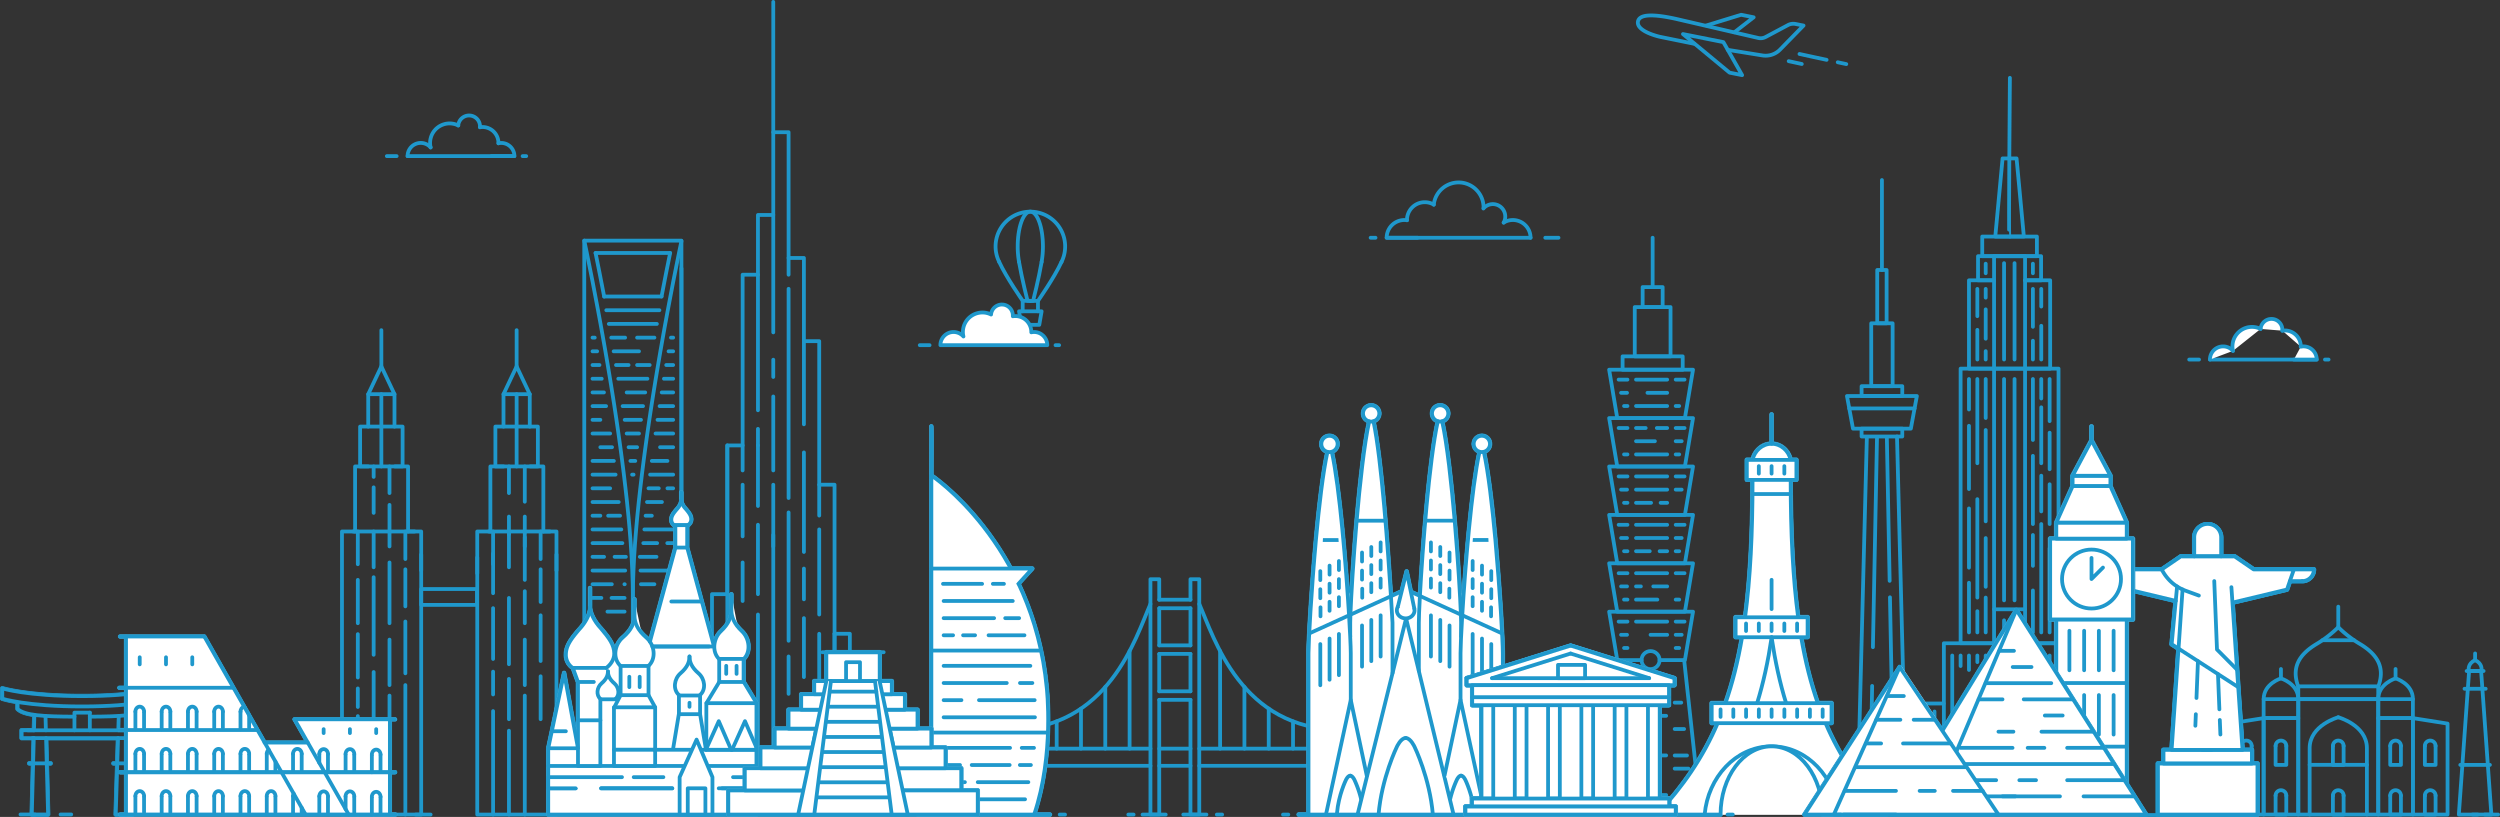 <svg xmlns="http://www.w3.org/2000/svg" viewBox="0 0 3290.25 1075.14"><rect x="0" y="0" width="3290.25" height="1075.14" fill="#333333" stroke="none"/><defs><style>.cls-1,.cls-2,.cls-3{fill:none;}.cls-1,.cls-2,.cls-3,.cls-4,.cls-5{stroke:#1f98cc;}.cls-1,.cls-4{stroke-miterlimit:10;}.cls-2,.cls-3,.cls-5{stroke-linecap:round;stroke-linejoin:round;stroke-width:5px;}.cls-3,.cls-6{opacity:0;}.cls-4,.cls-5{fill:#fff;}</style></defs><title>Asset 1</title><g id="Layer_2" data-name="Layer 2"><g id="Layer_3" data-name="Layer 3"><path class="cls-1" d="M215.71,905.94v13.19a2.26,2.26,0,0,1,0,.26h0a2.48,2.48,0,0,1-1.73,2.54A150.79,150.79,0,0,1,195.53,926V933a2.51,2.51,0,0,1-.75,1.79c-4.16,4-11,6.62-21.27,8.25l.41,15.65h14.91a2.5,2.5,0,0,1,2.5,2.5v10.22a2.5,2.5,0,0,1-2.5,2.5H174.32l.74,28.3h2.3a2.5,2.5,0,0,1,0,5h-2.17l1.7,64.69a2.51,2.51,0,0,1-2.5,2.57H152.31a2.51,2.51,0,0,1-2.5-2.58l2-64.68h-2.45a2.5,2.5,0,0,1,0-5h2.6l.87-28.3H63.22l.74,28.3h2.61a2.5,2.5,0,0,1,0,5H64.09l1.7,64.69a2.51,2.51,0,0,1-2.5,2.57H41.83a2.51,2.51,0,0,1-2.5-2.57L41,1007.18H38.55a2.5,2.5,0,0,1,0-5h2.6l.74-28.3H28.48a2.5,2.5,0,0,1-2.5-2.5V961.16a2.5,2.5,0,0,1,2.5-2.5H42.29L42.7,943c-10.26-1.63-17.11-4.2-21.27-8.25a2.52,2.52,0,0,1-.76-1.79V926a150.86,150.86,0,0,1-18.43-4.09A2.5,2.5,0,0,1,.51,919.4h0a2.26,2.26,0,0,1,0-.26V905.94a2.5,2.5,0,0,1,3.26-2.38c.32.1,32.58,10.09,104.35,10.09s104-10,104.34-10.09a2.49,2.49,0,0,1,3.26,2.38Z"/><line class="cls-2" x1="45.25" y1="941.26" x2="44.73" y2="961.16"/><polyline class="cls-2" points="60.65 971.38 63.29 1071.94 41.83 1071.94 44.46 971.38"/><line class="cls-2" x1="60.39" y1="961.16" x2="59.9" y2="942.39"/><line class="cls-2" x1="171.48" y1="961.16" x2="170.96" y2="941.26"/><polyline class="cls-2" points="171.75 971.38 174.39 1071.94 152.31 1071.94 155.39 971.38"/><line class="cls-2" x1="156.27" y1="942.39" x2="155.7" y2="961.16"/><path class="cls-2" d="M23.17,926.15V933c8.93,8.7,33.93,10,74.81,10.2"/><path class="cls-2" d="M193,926.15V933c-8.93,8.7-33.91,10-74.8,10.2"/><path class="cls-2" d="M213.21,919.13V905.94s-32,10.22-105.1,10.22S3,905.94,3,905.94v13.19"/><path class="cls-2" d="M213.21,919.56s-32,10.22-105.1,10.22S3,919.56,3,919.56"/><polyline class="cls-2" points="171.8 971.38 178.92 971.38 188.83 971.38 188.83 961.16 177.16 961.16 171.52 961.16"/><polyline class="cls-2" points="178.92 971.38 171.8 971.38 171.75 971.38 155.39 971.38 60.65 971.38 44.46 971.38 44.41 971.38 42.87 971.38"/><polyline class="cls-2" points="177.16 961.16 171.52 961.16 171.49 961.16 155.7 961.16 114.2 961.16 102 961.16 60.39 961.16 44.73 961.16 44.7 961.16 36.59 961.16"/><polyline class="cls-2" points="44.41 971.38 42.87 971.38 28.48 971.38 28.48 961.16 36.59 961.16 44.7 961.16"/><polyline class="cls-2" points="97.98 961.16 97.98 937.92 118.23 937.92"/><line class="cls-2" x1="118.23" y1="937.92" x2="118.23" y2="961.16"/><line class="cls-2" x1="38.55" y1="1004.68" x2="66.57" y2="1004.68"/><line class="cls-2" x1="149.34" y1="1004.68" x2="177.36" y2="1004.68"/><rect class="cls-2" x="2135.5" y="469.01" width="79.1" height="17.56"/><rect class="cls-2" x="2151.5" y="404.16" width="47.09" height="64.85"/><rect class="cls-2" x="2161.88" y="377.83" width="26.33" height="26.33"/><line class="cls-2" x1="2175.05" y1="312.88" x2="2175.05" y2="377.83"/><polyline class="cls-2" points="2127.79 868.75 2105.86 1070.6 2191.36 1070.6"/><polyline class="cls-2" points="2216.52 868.75 2220.7 907.35 2222.6 924.72 2224.48 942.09 2226.37 959.45 2228.26 976.83 2230.16 994.3 2232.03 1011.57 2238.45 1070.6 2232.25 1070.6 2191.36 1070.6 2185.17 1070.6 2152.95 1070.6"/><circle class="cls-2" cx="2172.31" cy="868.75" r="11.87"/><polyline class="cls-2" points="2171.15 550.27 2217.5 550.27 2228.18 486.57 2171.15 486.57 2174.82 486.57 2117.79 486.57 2128.46 550.27 2174.82 550.27"/><line class="cls-2" x1="2153.16" y1="499.61" x2="2194.15" y2="499.61"/><line class="cls-2" x1="2141.89" y1="499.61" x2="2130.3" y2="499.61"/><line class="cls-2" x1="2217.01" y1="499.61" x2="2205.42" y2="499.61"/><line class="cls-2" x1="2168.22" y1="516.98" x2="2194.15" y2="516.98"/><line class="cls-2" x1="2141.33" y1="516.98" x2="2133.49" y2="516.98"/><line class="cls-2" x1="2153.16" y1="534.35" x2="2194.15" y2="534.35"/><line class="cls-2" x1="2141.89" y1="534.35" x2="2137.41" y2="534.35"/><line class="cls-2" x1="2210" y1="534.35" x2="2205.42" y2="534.35"/><polyline class="cls-2" points="2171.15 613.97 2217.5 613.97 2228.18 550.27 2171.15 550.27 2174.82 550.27 2117.79 550.27 2128.46 613.97 2174.82 613.97"/><line class="cls-2" x1="2180.55" y1="563.3" x2="2194.15" y2="563.3"/><line class="cls-2" x1="2153.16" y1="563.3" x2="2165.89" y2="563.3"/><line class="cls-2" x1="2141.89" y1="563.3" x2="2130.3" y2="563.3"/><line class="cls-2" x1="2217.01" y1="563.3" x2="2205.42" y2="563.3"/><line class="cls-2" x1="2153.16" y1="580.67" x2="2178.01" y2="580.67"/><line class="cls-2" x1="2213.25" y1="580.67" x2="2205.42" y2="580.67"/><line class="cls-2" x1="2153.16" y1="598.04" x2="2194.15" y2="598.04"/><line class="cls-2" x1="2141.89" y1="598.04" x2="2137.41" y2="598.04"/><line class="cls-2" x1="2210" y1="598.04" x2="2205.42" y2="598.04"/><polyline class="cls-2" points="2171.15 677.66 2217.5 677.66 2228.18 613.97 2171.15 613.97 2174.82 613.97 2117.79 613.97 2128.46 677.66 2174.82 677.66"/><line class="cls-2" x1="2153.16" y1="627" x2="2194.15" y2="627"/><line class="cls-2" x1="2141.89" y1="627" x2="2130.3" y2="627"/><line class="cls-2" x1="2217.01" y1="627" x2="2205.42" y2="627"/><line class="cls-2" x1="2153.16" y1="644.37" x2="2194.15" y2="644.37"/><line class="cls-2" x1="2213.25" y1="644.37" x2="2205.42" y2="644.37"/><line class="cls-2" x1="2141.33" y1="644.37" x2="2133.49" y2="644.37"/><line class="cls-2" x1="2185.55" y1="661.74" x2="2194.15" y2="661.74"/><line class="cls-2" x1="2153.16" y1="661.74" x2="2172.98" y2="661.74"/><line class="cls-2" x1="2141.89" y1="661.74" x2="2137.41" y2="661.74"/><polyline class="cls-2" points="2171.15 741.36 2217.5 741.36 2228.18 677.66 2171.15 677.66 2174.82 677.66 2117.79 677.66 2128.46 741.36 2174.82 741.36"/><line class="cls-2" x1="2153.16" y1="690.69" x2="2194.15" y2="690.69"/><line class="cls-2" x1="2141.89" y1="690.69" x2="2130.3" y2="690.69"/><line class="cls-2" x1="2217.01" y1="690.69" x2="2205.42" y2="690.69"/><line class="cls-2" x1="2153.16" y1="708.06" x2="2194.15" y2="708.06"/><line class="cls-2" x1="2213.25" y1="708.06" x2="2205.42" y2="708.06"/><line class="cls-2" x1="2141.33" y1="708.06" x2="2133.49" y2="708.06"/><line class="cls-2" x1="2184.22" y1="725.44" x2="2194.15" y2="725.44"/><line class="cls-2" x1="2153.16" y1="725.44" x2="2171.22" y2="725.44"/><line class="cls-2" x1="2141.89" y1="725.44" x2="2137.41" y2="725.44"/><line class="cls-2" x1="2210" y1="725.44" x2="2205.42" y2="725.44"/><polyline class="cls-2" points="2171.15 805.05 2217.5 805.05 2228.18 741.36 2171.15 741.36 2174.82 741.36 2117.79 741.36 2128.46 805.05 2174.82 805.05"/><line class="cls-2" x1="2153.16" y1="754.39" x2="2194.15" y2="754.39"/><line class="cls-2" x1="2141.89" y1="754.39" x2="2130.3" y2="754.39"/><line class="cls-2" x1="2217.01" y1="754.39" x2="2205.42" y2="754.39"/><line class="cls-2" x1="2175.89" y1="771.76" x2="2194.15" y2="771.76"/><line class="cls-2" x1="2153.16" y1="771.76" x2="2159.55" y2="771.76"/><line class="cls-2" x1="2141.33" y1="771.76" x2="2133.49" y2="771.76"/><line class="cls-2" x1="2153.16" y1="789.13" x2="2181.22" y2="789.13"/><line class="cls-2" x1="2141.89" y1="789.13" x2="2137.41" y2="789.13"/><line class="cls-2" x1="2210" y1="789.13" x2="2205.42" y2="789.13"/><polyline class="cls-2" points="2184.19 868.75 2216.52 868.75 2217.51 868.75 2228.18 805.06 2174.82 805.06 2117.8 805.06 2128.47 868.75 2160.43 868.75"/><line class="cls-2" x1="2153.16" y1="818.09" x2="2194.15" y2="818.09"/><line class="cls-2" x1="2141.89" y1="818.09" x2="2130.3" y2="818.09"/><line class="cls-2" x1="2217.01" y1="818.09" x2="2205.42" y2="818.09"/><line class="cls-2" x1="2172.31" y1="835.46" x2="2194.15" y2="835.46"/><line class="cls-2" x1="2213.25" y1="835.46" x2="2205.42" y2="835.46"/><line class="cls-2" x1="2141.33" y1="835.46" x2="2133.49" y2="835.46"/><line class="cls-3" x1="2153.16" y1="852.83" x2="2194.15" y2="852.83"/><line class="cls-2" x1="2141.89" y1="852.83" x2="2137.41" y2="852.83"/><line class="cls-2" x1="2210" y1="852.83" x2="2205.42" y2="852.83"/><line class="cls-2" x1="2151.81" y1="889.98" x2="2192.81" y2="889.98"/><line class="cls-3" x1="2208.91" y1="889.98" x2="2204.08" y2="889.98"/><line class="cls-2" x1="2151.81" y1="907.35" x2="2192.81" y2="907.35"/><line class="cls-3" x1="2210.79" y1="907.35" x2="2204.08" y2="907.35"/><line class="cls-2" x1="2151.81" y1="924.72" x2="2192.81" y2="924.72"/><line class="cls-2" x1="2212.69" y1="924.72" x2="2204.08" y2="924.72"/><line class="cls-2" x1="2151.81" y1="942.09" x2="2192.81" y2="942.09"/><line class="cls-3" x1="2214.57" y1="942.09" x2="2204.08" y2="942.09"/><line class="cls-3" x1="2151.81" y1="959.46" x2="2192.81" y2="959.46"/><line class="cls-2" x1="2216.45" y1="959.45" x2="2204.08" y2="959.45"/><line class="cls-3" x1="2151.81" y1="976.83" x2="2192.81" y2="976.83"/><line class="cls-3" x1="2218.35" y1="976.83" x2="2204.08" y2="976.83"/><line class="cls-2" x1="2151.81" y1="994.2" x2="2192.81" y2="994.2"/><line class="cls-2" x1="2220.25" y1="994.3" x2="2204.08" y2="994.3"/><line class="cls-3" x1="2151.81" y1="1011.57" x2="2192.81" y2="1011.57"/><line class="cls-2" x1="2222.12" y1="1011.57" x2="2204.08" y2="1011.57"/><line class="cls-3" x1="2151.81" y1="1028.94" x2="2192.81" y2="1028.94"/><line class="cls-3" x1="2224" y1="1028.94" x2="2204.08" y2="1028.94"/><line class="cls-2" x1="2151.81" y1="1046.31" x2="2192.81" y2="1046.31"/><line class="cls-3" x1="2225.89" y1="1046.31" x2="2204.08" y2="1046.31"/><line class="cls-2" x1="2140.55" y1="889.98" x2="2135.71" y2="889.98"/><line class="cls-2" x1="2140.55" y1="907.35" x2="2133.83" y2="907.35"/><line class="cls-2" x1="2140.55" y1="924.72" x2="2131.93" y2="924.72"/><line class="cls-2" x1="2140.55" y1="942.09" x2="2130.05" y2="942.09"/><line class="cls-2" x1="2140.55" y1="959.45" x2="2128.17" y2="959.45"/><line class="cls-2" x1="2140.55" y1="976.83" x2="2126.27" y2="976.83"/><line class="cls-2" x1="2140.55" y1="994.3" x2="2124.38" y2="994.3"/><line class="cls-2" x1="2140.55" y1="1011.57" x2="2122.5" y2="1011.57"/><line class="cls-2" x1="2140.55" y1="1028.94" x2="2120.62" y2="1028.94"/><line class="cls-2" x1="2118.73" y1="1046.31" x2="2140.54" y2="1046.31"/><path class="cls-4" d="M2485.19,1071.9a2.49,2.49,0,0,1-.61,1.63,1.76,1.76,0,0,1-.19.2,2.39,2.39,0,0,1-.84.51.62.62,0,0,1-.18.06,2.14,2.14,0,0,1-.68.1h-83.92a2.5,2.5,0,0,1-2.5-2.5c0-48.15-29-87.32-64.69-87.32s-64.69,39.17-64.69,87.32a2.5,2.5,0,0,1-2.5,2.5h-83.92a2.4,2.4,0,0,1-1-.2l-.22-.1a2.57,2.57,0,0,1-.74-.61,2.68,2.68,0,0,1-.27-.39h0a2.24,2.24,0,0,1-.19-.45,2.57,2.57,0,0,1-.09-.54c0-.06,0-.11,0-.16s0,0,0,0a3,3,0,0,1,.14-.78,2.5,2.5,0,0,1,.09-.24,2.44,2.44,0,0,1,.16-.29l.14-.19a2.38,2.38,0,0,1,.14-.2c34.85-37.35,59.76-74.33,78.16-116.12h-4.05a2.5,2.5,0,0,1-2.5-2.5V925.28a2.5,2.5,0,0,1,2.5-2.5H2269c8.63-24.92,15.41-51.72,20.68-81.78h-5.5a2.49,2.49,0,0,1-2.5-2.5V812.21a2.5,2.5,0,0,1,2.5-2.5h10.27c6.33-48.17,9.45-105.74,9.52-175.82H2299a2.5,2.5,0,0,1-2.5-2.5V605.1a2.5,2.5,0,0,1,2.5-2.5h5.57c3.42-11.74,13.11-20,24.54-21.1V545.39a2.5,2.5,0,0,1,5,0V581.5c11.44,1.06,21.12,9.36,24.54,21.1h5.59a2.5,2.5,0,0,1,2.5,2.5v26.29a2.5,2.5,0,0,1-2.5,2.5h-5c.07,70.08,3.19,127.65,9.52,175.82h10.27a2.5,2.5,0,0,1,2.5,2.5V838.5a2.49,2.49,0,0,1-2.5,2.5h-5.5c5.27,30.06,12,56.86,20.68,81.78h16.3a2.5,2.5,0,0,1,2.5,2.5v26.29a2.5,2.5,0,0,1-2.5,2.5h-4.05c18.38,41.76,43.28,78.73,78.09,116.06a2.72,2.72,0,0,1,.43.58,1.45,1.45,0,0,1,.1.22,1.56,1.56,0,0,1,.09.23l.06.24A2.73,2.73,0,0,1,2485.19,1071.9Z"/><path class="cls-5" d="M2243.47,1072.07c4.5-49.6,41-88.48,85.81-89.78h.41c.64,0,1.29,0,1.94,0s1.3,0,1.94,0h.41c44.78,1.3,81.3,40.18,85.8,89.78"/><path class="cls-2" d="M2260.65,951.75c-19.29,44.95-45.5,83.19-80.15,120.32"/><path class="cls-2" d="M2296.71,812.38c6.86-51.07,9.84-110.27,9.84-180.82"/><path class="cls-2" d="M2270.87,925.45c9.21-26.26,16.41-54.87,21.86-86.77"/><path class="cls-2" d="M2482.73,1072.07c-34.65-37.13-60.86-75.38-80.14-120.32"/><path class="cls-2" d="M2356.69,631.56c0,70.55,3,129.75,9.84,180.82"/><path class="cls-2" d="M2370.51,838.68c5.45,31.9,12.65,60.51,21.86,86.77"/><line class="cls-5" x1="2482.73" y1="1072.07" x2="2398.81" y2="1072.07"/><line class="cls-5" x1="2264.43" y1="1072.07" x2="2180.51" y2="1072.07"/><path class="cls-5" d="M2264.43,1072.07c0-49.61,30.09-89.82,67.19-89.82s67.19,40.21,67.19,89.82"/><path class="cls-5" d="M2306.5,605.28c2.75-12.18,12.94-21.22,25.11-21.22s22.36,9,25.11,21.22"/><rect class="cls-5" x="2252.78" y="925.46" width="157.68" height="26.29"/><rect class="cls-5" x="2284.26" y="812.39" width="94.72" height="26.29"/><rect class="cls-5" x="2299" y="605.28" width="65.24" height="26.29"/><line class="cls-5" x1="2331.61" y1="584.05" x2="2331.61" y2="545.56"/><path class="cls-5" d="M2350.71,925.45c-8.1-26.18-14.39-54.73-19.09-86.46v0c0-.1,0-.19,0-.29"/><path class="cls-5" d="M2312.53,925.45c8.1-26.18,14.39-54.73,19.09-86.46v0c0-.09,0-.2,0-.29"/><line class="cls-5" x1="2264.43" y1="933.63" x2="2264.43" y2="943.49"/><line class="cls-5" x1="2281.23" y1="933.63" x2="2281.23" y2="943.49"/><line class="cls-5" x1="2298.02" y1="933.63" x2="2298.02" y2="943.49"/><line class="cls-5" x1="2314.82" y1="933.63" x2="2314.82" y2="943.49"/><line class="cls-5" x1="2331.62" y1="933.63" x2="2331.62" y2="943.49"/><line class="cls-5" x1="2348.42" y1="933.63" x2="2348.42" y2="943.49"/><line class="cls-5" x1="2365.21" y1="933.63" x2="2365.21" y2="943.49"/><line class="cls-5" x1="2382.01" y1="933.63" x2="2382.01" y2="943.49"/><line class="cls-5" x1="2398.81" y1="933.63" x2="2398.81" y2="943.49"/><line class="cls-5" x1="2297.98" y1="820.6" x2="2297.98" y2="830.46"/><line class="cls-5" x1="2314.78" y1="820.6" x2="2314.78" y2="830.46"/><line class="cls-5" x1="2331.58" y1="820.6" x2="2331.58" y2="830.46"/><line class="cls-5" x1="2348.37" y1="820.6" x2="2348.37" y2="830.46"/><line class="cls-5" x1="2365.17" y1="820.6" x2="2365.17" y2="830.46"/><line class="cls-5" x1="2314.78" y1="613.49" x2="2314.78" y2="623.35"/><line class="cls-5" x1="2331.58" y1="613.49" x2="2331.58" y2="623.35"/><line class="cls-5" x1="2348.37" y1="613.49" x2="2348.37" y2="623.35"/><line class="cls-5" x1="2306.55" y1="650.18" x2="2356.69" y2="650.18"/><line class="cls-5" x1="2331.58" y1="801.63" x2="2331.58" y2="763.11"/><line class="cls-2" x1="1566.77" y1="985.25" x2="1525.68" y2="985.25"/><polyline class="cls-2" points="1578.36 985.25 1605.78 985.25 1637.79 985.25 1669.77 985.25 1701.75 985.25 1788.33 985.25"/><line class="cls-2" x1="1566.77" y1="1007.87" x2="1525.68" y2="1007.87"/><polyline class="cls-2" points="1578.36 1007.87 1607.2 1007.87 1627.18 1007.87 1662.16 1007.87 1685.7 1007.87 1765.75 1007.87"/><line class="cls-2" x1="1514.09" y1="1007.87" x2="1326.7" y2="1007.87"/><path class="cls-2" d="M1326.7,960.53c132.84,0,168.06-121.89,187.39-165.63"/><line class="cls-2" x1="1525.68" y1="909.82" x2="1525.68" y2="860.62"/><polyline class="cls-2" points="1525.68 921.04 1525.68 985.25 1525.68 1007.87 1525.68 1072.07 1514.09 1072.07 1514.09 1007.87 1514.09 985.25 1514.09 794.89 1514.09 762.31 1525.68 762.31 1525.68 789.29"/><line class="cls-2" x1="1525.68" y1="849.4" x2="1525.68" y2="800.5"/><line class="cls-2" x1="1486.67" y1="856.83" x2="1486.67" y2="985.25"/><line class="cls-2" x1="1454.66" y1="904.16" x2="1454.66" y2="985.25"/><line class="cls-2" x1="1422.68" y1="932.62" x2="1422.68" y2="985.25"/><line class="cls-2" x1="1390.7" y1="949.36" x2="1390.7" y2="985.25"/><line class="cls-2" x1="1358.69" y1="957.97" x2="1358.69" y2="985.25"/><path class="cls-2" d="M1578.36,794.9c19.32,43.74,54.55,165.63,187.39,165.63"/><line class="cls-2" x1="1566.77" y1="909.82" x2="1566.77" y2="860.62"/><polyline class="cls-2" points="1566.77 921.04 1566.77 985.25 1566.77 1007.87 1566.77 1072.07 1578.36 1072.07 1578.36 1007.87 1578.36 985.25 1578.36 794.89 1578.36 762.31 1566.77 762.31 1566.77 789.29"/><line class="cls-2" x1="1566.77" y1="849.4" x2="1566.77" y2="800.5"/><line class="cls-2" x1="1605.78" y1="985.25" x2="1605.78" y2="856.83"/><line class="cls-2" x1="1637.79" y1="985.25" x2="1637.79" y2="904.16"/><line class="cls-2" x1="1669.77" y1="985.25" x2="1669.77" y2="932.62"/><line class="cls-2" x1="1701.75" y1="985.25" x2="1701.75" y2="949.36"/><line class="cls-2" x1="1733.76" y1="985.25" x2="1733.76" y2="957.97"/><line class="cls-2" x1="1566.77" y1="921.04" x2="1525.68" y2="921.04"/><line class="cls-2" x1="1566.77" y1="909.82" x2="1525.68" y2="909.82"/><line class="cls-2" x1="1566.77" y1="849.4" x2="1525.68" y2="849.4"/><line class="cls-2" x1="1566.77" y1="860.62" x2="1525.68" y2="860.62"/><line class="cls-2" x1="1566.77" y1="789.29" x2="1525.68" y2="789.29"/><line class="cls-2" x1="1566.77" y1="800.5" x2="1525.68" y2="800.5"/><line class="cls-2" x1="1809.29" y1="985.25" x2="1833.59" y2="985.25"/><polyline class="cls-2" points="1304.12 985.26 1390.7 985.26 1422.67 985.26 1454.65 985.26 1486.67 985.26 1514.09 985.26"/><line class="cls-2" x1="1283.15" y1="985.25" x2="1258.85" y2="985.25"/><line class="cls-2" x1="1503.72" y1="1072.07" x2="1534.22" y2="1072.07"/><line class="cls-2" x1="1557.31" y1="1072.05" x2="1587.81" y2="1072.05"/><line class="cls-2" x1="1491.97" y1="1072.07" x2="1484.97" y2="1072.07"/><line class="cls-2" x1="1608.47" y1="1072.05" x2="1601.47" y2="1072.05"/><rect class="cls-2" x="3024.76" y="920.13" width="105.26" height="151.88"/><rect class="cls-2" x="3024.76" y="903.31" width="105.26" height="16.82"/><path class="cls-2" d="M3077.39,825.44a147.83,147.83,0,0,1-29.48,22.65c-21.55,13.3-32.79,30.06-23,56"/><path class="cls-2" d="M3129.89,904.09c9.77-25.93-1.47-42.7-23-56a147.83,147.83,0,0,1-29.48-22.65v-27"/><rect class="cls-2" x="3130.02" y="945.12" width="45.6" height="126.89" transform="translate(6305.64 2017.13) rotate(180)"/><rect class="cls-2" x="3130.02" y="920.13" width="45.6" height="24.99" transform="translate(6305.64 1865.25) rotate(180)"/><polyline class="cls-2" points="3159.86 981.72 3159.86 1006.66 3145.78 1006.66 3145.78 981.72"/><path class="cls-2" d="M3145.78,981.72a7,7,0,0,1,14.08,0"/><polyline class="cls-2" points="3159.86 1047.07 3159.86 1072.01 3145.78 1072.01 3145.78 1047.07"/><path class="cls-2" d="M3145.78,1047.07a7,7,0,1,1,14.08,0"/><polygon class="cls-2" points="3175.62 1072.01 3221.22 1072.01 3221.22 952.33 3175.62 945.12 3175.62 1072.01"/><polyline class="cls-2" points="3205.46 981.72 3205.46 1006.66 3191.38 1006.66 3191.38 981.72"/><path class="cls-2" d="M3191.38,981.72a7,7,0,0,1,14.08,0"/><polyline class="cls-2" points="3205.46 1047.07 3205.46 1072.01 3191.38 1072.01 3191.38 1047.07"/><path class="cls-2" d="M3191.38,1047.07a7,7,0,1,1,14.08,0"/><polyline class="cls-2" points="3084.43 1047.07 3084.43 1072.01 3070.35 1072.01 3070.35 1047.07"/><path class="cls-2" d="M3070.35,1047.07a7,7,0,1,1,14.08,0"/><polyline class="cls-2" points="3084.43 981.72 3084.43 1006.66 3070.35 1006.66 3070.35 981.72"/><path class="cls-2" d="M3070.35,981.72a7,7,0,1,1,14.08,0"/><path class="cls-2" d="M3077.39,944s-37.67,10.34-37.67,40.57V1072"/><path class="cls-2" d="M3077.39,944s37.67,10.34,37.67,40.57V1072"/><line class="cls-2" x1="3115.06" y1="1006.58" x2="3039.72" y2="1006.58"/><path class="cls-2" d="M3152.82,892.82s22.8,6.9,22.8,27.3"/><path class="cls-2" d="M3130,920.13c0-20.41,22.8-27.3,22.8-27.3V880.48"/><polyline class="cls-2" points="3260.88 1072.01 3236.07 1072.01 3249.59 883.12 3256.8 883.12"/><polyline class="cls-2" points="3254.09 1072.01 3270.16 1072.01 3278.9 1072.01 3265.39 883.12 3255.47 883.12"/><line class="cls-2" x1="3243.55" y1="906.48" x2="3271.42" y2="906.48"/><line class="cls-2" x1="3246.33" y1="883.12" x2="3268.65" y2="883.12"/><line class="cls-3" x1="3242.23" y1="945.12" x2="3272.75" y2="945.12"/><line class="cls-2" x1="3237.99" y1="1006.66" x2="3276.98" y2="1006.66"/><path class="cls-2" d="M3249.09,881.88s-1.68-8.56,8.4-13"/><path class="cls-2" d="M3265.88,881.88s1.68-8.56-8.4-13V860"/><rect class="cls-2" x="2979.16" y="945.12" width="45.6" height="126.89"/><rect class="cls-2" x="2979.16" y="920.13" width="45.6" height="24.99"/><polyline class="cls-2" points="3009 981.72 3009 1006.66 2994.92 1006.66 2994.92 981.72"/><path class="cls-2" d="M2994.92,981.72a7,7,0,0,1,14.08,0"/><polyline class="cls-2" points="3009 1047.07 3009 1072.01 2994.92 1072.01 2994.92 1047.07"/><path class="cls-2" d="M2994.92,1047.07a7,7,0,1,1,14.08,0"/><polygon class="cls-2" points="2979.16 1072.01 2933.56 1072.01 2933.56 952.33 2979.16 945.12 2979.16 1072.01"/><polyline class="cls-2" points="2963.4 981.72 2963.4 1006.66 2949.32 1006.66 2949.32 981.72"/><path class="cls-2" d="M2949.32,981.72a7,7,0,0,1,14.08,0"/><polyline class="cls-2" points="2963.4 1047.07 2963.4 1072.01 2949.32 1072.01 2949.32 1047.07"/><path class="cls-2" d="M2949.32,1047.07a7,7,0,1,1,14.08,0"/><path class="cls-2" d="M3002,892.82s-22.8,6.9-22.8,27.3"/><path class="cls-2" d="M3024.76,920.13c0-20.41-22.8-27.3-22.8-27.3V880.48"/><polyline class="cls-2" points="2893.9 1072.01 2918.71 1072.01 2905.19 883.12 2897.98 883.12"/><polyline class="cls-2" points="2900.69 1072.01 2875.88 1072.01 2889.39 883.12 2899.31 883.12"/><line class="cls-2" x1="2911.23" y1="906.48" x2="2883.35" y2="906.48"/><line class="cls-2" x1="2908.45" y1="883.12" x2="2886.13" y2="883.12"/><line class="cls-3" x1="2912.55" y1="945.12" x2="2882.03" y2="945.12"/><line class="cls-2" x1="2916.79" y1="1006.66" x2="2877.8" y2="1006.66"/><path class="cls-2" d="M2905.69,881.88s1.68-8.56-8.4-13"/><path class="cls-2" d="M2888.9,881.88s-1.68-8.56,8.4-13V860"/><line class="cls-2" x1="3056.51" y1="842.62" x2="3098.26" y2="842.62"/><path class="cls-4" d="M3045.32,746.93h-29.75l-48.73,0-24.7-16.84a2.47,2.47,0,0,0-1.41-.44h-15V707.23a20.21,20.21,0,0,0-40.41,0v22.44h-15a2.43,2.43,0,0,0-1.41.44L2844.27,747l-48.73,0h-29.75a2.5,2.5,0,0,0-2.5,2.5,2.27,2.27,0,0,0,0,.26,17.82,17.82,0,0,0,17.57,17.56h14.74l3.23,9.42a2.5,2.5,0,0,0,1.78,1.62l60.18,14.44-5.17,54.84a2.51,2.51,0,0,0,1.13,2.34l7.81,5-8.84,129.46h-8.35a2.5,2.5,0,0,0-2.5,2.5v15.49h-4.8a2.5,2.5,0,0,0-2.5,2.5v67.16a2.5,2.5,0,0,0,2.5,2.5h131a2.5,2.5,0,0,0,2.5-2.5v-67.16a2.5,2.5,0,0,0-2.5-2.5h-4.81V986.92a2.5,2.5,0,0,0-2.5-2.5h-10l-7-103.31L2940.78,795l69.71-16.72a2.5,2.5,0,0,0,1.79-1.62l3.23-9.42h14.74a17.83,17.83,0,0,0,17.56-17.56,2.27,2.27,0,0,0,0-.26A2.5,2.5,0,0,0,3045.32,746.93Z"/><path class="cls-1" d="M3047.82,749.43a2.24,2.24,0,0,1,0,.26,17.83,17.83,0,0,1-17.56,17.56h-14.74l-3.23,9.42a2.5,2.5,0,0,1-1.79,1.62L2940.78,795l5.87,86.09,7,103.31h10a2.5,2.5,0,0,1,2.5,2.5v15.49H2971a2.5,2.5,0,0,1,2.5,2.5v67.16a2.5,2.5,0,0,1-2.5,2.5h-131a2.5,2.5,0,0,1-2.5-2.5v-67.16a2.5,2.5,0,0,1,2.5-2.5h4.8V986.92a2.5,2.5,0,0,1,2.5-2.5h8.35L2864.57,855l-7.81-5a2.51,2.51,0,0,1-1.13-2.34l5.17-54.84-60.18-14.44a2.51,2.51,0,0,1-1.78-1.62l-3.23-9.42h-14.74a17.82,17.82,0,0,1-17.57-17.56,2.26,2.26,0,0,1,0-.26,2.5,2.5,0,0,1,2.5-2.5h29.75l48.73,0,24.7-16.84a2.43,2.43,0,0,1,1.41-.44h15V707.23a20.21,20.21,0,0,1,40.41,0v22.44h15a2.47,2.47,0,0,1,1.41.44l24.7,16.84,48.73,0h29.75A2.5,2.5,0,0,1,3047.82,749.43Z"/><polyline class="cls-2" points="2865.28 771.88 2858.12 847.82 2918.63 886.86 2945.45 904.16"/><polyline class="cls-2" points="2910.9 986.93 2898.53 986.93 2858.06 986.93 2872.48 775.79"/><polyline class="cls-2" points="2936.75 772.79 2951.36 986.93 2910.9 986.93 2898.53 986.93"/><rect class="cls-2" x="2847.39" y="986.93" width="116.35" height="17.98"/><polygon class="cls-2" points="2971.04 1004.91 2840.08 1004.91 2840.08 1072.08 2849.26 1072.08 2854.41 1072.08 2971.04 1072.08 2971.04 1004.91"/><path class="cls-2" d="M2923.26,732.17V707.24h0a17.7,17.7,0,1,0-35.41,0h0v24.94"/><polyline class="cls-2" points="2938.95 792.89 3009.91 775.87 3018.98 749.43 2966.07 749.46 2940.73 732.17 2872.02 732.17"/><line class="cls-2" x1="3015.6" y1="749.43" x2="3045.32" y2="749.43"/><path class="cls-2" d="M3045.32,749.43A15.33,15.33,0,0,1,3030,764.76"/><line class="cls-2" x1="3029.99" y1="764.76" x2="3013.73" y2="764.76"/><polyline class="cls-2" points="2939.09 732.17 2872.02 732.17 2870.38 732.17 2845.04 749.46 2795.51 749.43 2792.14 749.43 2797.39 764.76 2801.2 775.87 2863.54 790.83"/><line class="cls-2" x1="2795.51" y1="749.43" x2="2765.79" y2="749.43"/><path class="cls-2" d="M2765.79,749.43a15.33,15.33,0,0,0,15.33,15.33"/><line class="cls-2" x1="2797.39" y1="764.76" x2="2781.13" y2="764.76"/><path class="cls-2" d="M2845,749.46l1.44,2.53a57.13,57.13,0,0,0,30.08,25.47l17.38,6.35"/><line class="cls-2" x1="2921.49" y1="947.57" x2="2922.26" y2="966.69"/><line class="cls-2" x1="2919.08" y1="887.15" x2="2920.93" y2="933.54"/><polyline class="cls-2" points="2914.18 764.76 2917.78 854.83 2944.16 881.36"/><line class="cls-2" x1="2889.93" y1="939.98" x2="2889.32" y2="955.16"/><line class="cls-2" x1="2892.72" y1="870.14" x2="2890.78" y2="918.64"/><path class="cls-2" d="M768.95,316.69s4.39,20.42,10.88,53.67c2.19,11.26,4.64,24,7.22,37.93q1.63,8.71,3.32,18c1.06,5.85,2.14,11.88,3.24,18q1.57,8.82,3.16,18,1.53,8.86,3.07,18,1.51,8.9,3,18,1.47,8.9,2.91,18,1.43,8.94,2.82,18t2.72,18q1.33,9,2.61,18t2.5,18q1.22,9,2.39,18t2.26,18q1.1,9,2.12,18t2,18q1,9.06,1.81,18l.49,5.17c.39,4.31.78,8.61,1.13,12.87q.78,9.1,1.43,18,.65,9.12,1.17,18,.55,9.16.91,18,.39,9.18.59,18c.15,6,.22,11.86.22,17.59V979"/><line class="cls-2" x1="881.96" y1="332.97" x2="783.81" y2="332.97"/><line class="cls-2" x1="870.64" y1="390.26" x2="795.14" y2="390.26"/><path class="cls-2" d="M783.81,333c2.82,13.75,6.76,33.37,11.33,57.29"/><path class="cls-2" d="M870.64,390.26c4.57-23.93,8.51-43.54,11.33-57.29"/><line class="cls-2" x1="867.84" y1="408.29" x2="797.94" y2="408.29"/><line class="cls-2" x1="864.52" y1="426.32" x2="801.26" y2="426.32"/><line class="cls-2" x1="822.72" y1="444.36" x2="804.49" y2="444.36"/><line class="cls-2" x1="861.28" y1="444.36" x2="838.49" y2="444.36"/><line class="cls-2" x1="885.94" y1="444.36" x2="883.05" y2="444.36"/><line class="cls-2" x1="782.73" y1="444.36" x2="779.83" y2="444.36"/><line class="cls-2" x1="885.94" y1="462.38" x2="879.89" y2="462.38"/><line class="cls-2" x1="841" y1="462.38" x2="807.65" y2="462.38"/><line class="cls-2" x1="785.88" y1="462.38" x2="779.83" y2="462.38"/><line class="cls-2" x1="788.96" y1="480.41" x2="779.83" y2="480.41"/><line class="cls-2" x1="885.94" y1="480.41" x2="876.82" y2="480.41"/><line class="cls-2" x1="827.28" y1="480.41" x2="810.72" y2="480.41"/><line class="cls-2" x1="855.05" y1="480.41" x2="838.49" y2="480.41"/><line class="cls-2" x1="852.06" y1="498.45" x2="813.72" y2="498.45"/><line class="cls-2" x1="885.94" y1="498.45" x2="873.82" y2="498.45"/><line class="cls-2" x1="791.95" y1="498.45" x2="779.83" y2="498.45"/><line class="cls-2" x1="885.94" y1="516.47" x2="870.91" y2="516.47"/><line class="cls-2" x1="849.14" y1="516.47" x2="824.78" y2="516.47"/><line class="cls-2" x1="794.86" y1="516.47" x2="779.83" y2="516.47"/><line class="cls-2" x1="846.33" y1="534.5" x2="819.45" y2="534.5"/><polyline class="cls-2" points="885.94 534.5 876.82 534.5 868.1 534.5"/><line class="cls-2" x1="797.68" y1="534.5" x2="779.83" y2="534.5"/><line class="cls-2" x1="885.94" y1="552.54" x2="865.37" y2="552.54"/><line class="cls-2" x1="843.61" y1="552.54" x2="822.17" y2="552.54"/><line class="cls-2" x1="790.11" y1="552.54" x2="779.83" y2="552.54"/><line class="cls-2" x1="840.99" y1="570.56" x2="824.78" y2="570.56"/><line class="cls-2" x1="803.01" y1="570.56" x2="779.83" y2="570.56"/><line class="cls-2" x1="885.94" y1="570.56" x2="862.76" y2="570.56"/><line class="cls-2" x1="885.94" y1="588.59" x2="868.72" y2="588.59"/><line class="cls-2" x1="805.51" y1="588.59" x2="790.11" y2="588.59"/><line class="cls-2" x1="838.49" y1="588.59" x2="827.28" y2="588.59"/><line class="cls-2" x1="878.43" y1="606.63" x2="857.86" y2="606.63"/><line class="cls-2" x1="807.91" y1="606.63" x2="779.83" y2="606.63"/><line class="cls-2" x1="836.1" y1="606.63" x2="829.68" y2="606.63"/><line class="cls-2" x1="885.94" y1="624.66" x2="855.61" y2="624.66"/><line class="cls-2" x1="810.17" y1="624.66" x2="779.83" y2="624.66"/><line class="cls-2" x1="833.84" y1="624.66" x2="831.93" y2="624.66"/><line class="cls-2" x1="803.01" y1="642.69" x2="779.83" y2="642.69"/><line class="cls-2" x1="867.01" y1="642.69" x2="853.48" y2="642.69"/><line class="cls-2" x1="885.94" y1="642.69" x2="878.43" y2="642.69"/><line class="cls-2" x1="814.26" y1="660.72" x2="779.83" y2="660.72"/><line class="cls-2" x1="871.18" y1="660.72" x2="851.5" y2="660.72"/><line class="cls-2" x1="790.11" y1="678.75" x2="779.83" y2="678.75"/><line class="cls-2" x1="816.07" y1="678.75" x2="800.4" y2="678.75"/><line class="cls-2" x1="857.86" y1="678.75" x2="849.7" y2="678.75"/><line class="cls-3" x1="885.94" y1="678.75" x2="868.72" y2="678.75"/><line class="cls-2" x1="885.94" y1="696.79" x2="848.07" y2="696.79"/><line class="cls-2" x1="817.7" y1="696.79" x2="779.83" y2="696.79"/><line class="cls-2" x1="819.12" y1="714.81" x2="779.83" y2="714.81"/><line class="cls-2" x1="864.86" y1="714.81" x2="846.65" y2="714.81"/><line class="cls-2" x1="885.94" y1="714.81" x2="878.22" y2="714.81"/><line class="cls-2" x1="795" y1="732.84" x2="779.83" y2="732.84"/><polyline class="cls-2" points="823.72 732.84 820.3 732.84 808.88 732.84"/><polyline class="cls-2" points="864 732.84 843.76 732.84 842.06 732.84"/><polyline class="cls-2" points="822.81 750.88 821.21 750.88 779.83 750.88"/><polyline class="cls-2" points="885.94 750.88 844.57 750.88 842.97 750.88"/><line class="cls-2" x1="821.8" y1="768.9" x2="822.22" y2="768.9"/><line class="cls-2" x1="779.83" y1="768.9" x2="805.22" y2="768.9"/><polyline class="cls-2" points="843.55 768.9 843.97 768.9 861.25 768.9"/><line class="cls-3" x1="885.94" y1="786.93" x2="843.77" y2="786.93"/><line class="cls-2" x1="791.48" y1="786.93" x2="779.83" y2="786.93"/><line class="cls-2" x1="822" y1="786.93" x2="804.89" y2="786.93"/><line class="cls-3" x1="885.94" y1="804.97" x2="843.77" y2="804.97"/><line class="cls-2" x1="822" y1="804.97" x2="799.47" y2="804.97"/><line class="cls-3" x1="822" y1="822.99" x2="779.83" y2="822.99"/><line class="cls-3" x1="885.94" y1="822.99" x2="843.77" y2="822.99"/><line class="cls-3" x1="822" y1="841.02" x2="779.83" y2="841.02"/><line class="cls-3" x1="885.94" y1="841.02" x2="843.77" y2="841.02"/><line class="cls-3" x1="822" y1="859.06" x2="779.83" y2="859.06"/><line class="cls-3" x1="885.94" y1="859.06" x2="843.77" y2="859.06"/><line class="cls-3" x1="822" y1="877.09" x2="779.83" y2="877.09"/><line class="cls-2" x1="885.94" y1="877.09" x2="843.77" y2="877.09"/><line class="cls-2" x1="822" y1="895.11" x2="779.83" y2="895.11"/><line class="cls-2" x1="885.94" y1="895.11" x2="843.77" y2="895.11"/><line class="cls-2" x1="885.94" y1="913.15" x2="843.77" y2="913.15"/><line class="cls-2" x1="822" y1="913.15" x2="779.83" y2="913.15"/><line class="cls-2" x1="822" y1="931.18" x2="779.83" y2="931.18"/><line class="cls-2" x1="885.94" y1="931.18" x2="843.77" y2="931.18"/><line class="cls-2" x1="822" y1="949.2" x2="779.83" y2="949.2"/><line class="cls-2" x1="885.94" y1="949.2" x2="843.77" y2="949.2"/><line class="cls-2" x1="822" y1="967.24" x2="779.83" y2="967.24"/><line class="cls-2" x1="885.94" y1="967.24" x2="843.77" y2="967.24"/><polyline class="cls-2" points="896.83 967.24 896.83 949.2 896.83 931.18 896.83 913.15 896.83 895.11 896.83 877.09 896.83 859.06 896.83 841.02 896.83 823 896.83 804.97 896.83 786.93 896.83 768.9 896.83 750.88 896.83 732.84 896.83 714.81 896.83 696.79 896.83 678.75 896.83 660.72 896.83 642.7 896.83 624.65 896.83 606.63 896.83 588.59 896.83 570.56 896.83 552.54 896.83 534.5 896.83 516.47 896.83 498.45 896.83 480.41 896.83 462.38 896.83 444.36 896.83 426.32 896.83 408.29 896.83 370.36 896.83 353.19"/><polyline class="cls-2" points="896.83 979 896.83 967.24 896.83 949.2 896.83 931.18 896.83 913.15 896.83 895.11 896.83 877.09 896.83 859.06 896.83 841.02 896.83 823 896.83 804.97 896.83 786.93 896.83 768.9 896.83 750.88 896.83 732.84 896.83 714.81 896.83 696.79 896.83 678.75 896.83 660.72 896.83 642.7 896.83 624.65 896.83 606.63 896.83 588.59 896.83 570.56 896.83 552.54 896.83 534.5 896.83 516.47 896.83 498.45 896.83 480.41 896.83 462.38 896.83 444.36 896.83 426.32 896.83 408.29 896.83 370.36 896.83 353.19 896.83 316.69 885.94 316.69 779.83 316.69 768.95 316.69 768.95 370.36 768.95 408.29 768.95 426.32 768.95 444.36 768.95 462.38 768.95 480.41 768.95 498.45 768.95 516.47 768.95 534.5 768.95 552.54 768.95 570.56 768.95 588.59 768.95 606.63 768.95 624.65 768.95 642.7 768.95 660.72 768.95 678.75 768.95 696.79 768.95 714.81 768.95 732.84 768.95 750.88 768.95 768.9 768.95 786.93 768.95 804.97 768.95 823 768.95 841.02 768.95 859.06 768.95 877.09 768.95 895.11 768.95 913.15 768.95 931.18 768.95 949.2 768.95 967.24 768.95 979"/><path class="cls-2" d="M832.89,979V786.49c0-5.73.07-11.6.22-17.59s.33-11.9.59-18q.37-8.88.91-18,.51-8.9,1.17-18,.65-8.92,1.43-18c.35-4.26.73-8.56,1.13-12.87l.49-5.17q.84-9,1.81-18t2-18q1-9,2.12-18t2.26-18q1.16-9,2.39-18t2.5-18q1.29-9.06,2.61-18t2.72-18q1.39-9.08,2.82-18,1.45-9.12,2.91-18,1.49-9.14,3-18,1.53-9.16,3.07-18,1.59-9.2,3.16-18c1.1-6.16,2.18-12.19,3.24-18q1.69-9.31,3.32-18c2.58-13.92,5-26.66,7.22-37.93,6.49-33.25,10.88-53.67,10.88-53.67"/><polyline class="cls-2" points="1017.7 174 1037.86 174 1037.86 339.48"/><polyline class="cls-2" points="997.54 539.94 997.54 282.92 1017.7 282.92"/><line class="cls-2" x1="997.54" y1="586.2" x2="997.54" y2="564.44"/><polyline class="cls-2" points="937.06 1064.39 937.06 781.97 957.22 781.97"/><line class="cls-2" x1="957.22" y1="781.97" x2="957.22" y2="586.2"/><rect class="cls-2" x="1098.34" y="834.12" width="20.16" height="230.27"/><line class="cls-2" x1="937.06" y1="939.23" x2="937.06" y2="1064.39"/><polyline class="cls-2" points="957.22 1064.39 957.22 586.2 977.38 586.2"/><polyline class="cls-2" points="977.38 619.12 977.38 586.2 977.38 361.55 997.54 361.55"/><line class="cls-2" x1="977.38" y1="705.91" x2="977.38" y2="637.96"/><line class="cls-2" x1="977.38" y1="790.97" x2="977.38" y2="740.27"/><line class="cls-2" x1="997.54" y1="808.78" x2="997.54" y2="1064.39"/><line class="cls-2" x1="997.54" y1="690.63" x2="997.54" y2="781.96"/><line class="cls-2" x1="997.54" y1="586.2" x2="997.54" y2="665.94"/><line class="cls-2" x1="1017.7" y1="704.01" x2="1017.7" y2="985.54"/><line class="cls-2" x1="1017.7" y1="637.95" x2="1017.7" y2="719.15"/><line class="cls-2" x1="1017.7" y1="521.83" x2="1017.7" y2="619.11"/><line class="cls-2" x1="1017.7" y1="473.4" x2="1017.7" y2="496.11"/><polyline class="cls-2" points="1017.7 2.5 1017.7 319.11 1017.7 339.48 1017.7 437.44"/><line class="cls-2" x1="1037.86" y1="863.99" x2="1037.86" y2="913.15"/><line class="cls-2" x1="1037.86" y1="674.41" x2="1037.86" y2="843.29"/><polyline class="cls-2" points="1037.86 380.11 1037.86 501.1 1037.86 586.2 1037.86 655.44"/><polyline class="cls-2" points="1058.02 558.44 1058.02 339.48 1058.02 501.1 1058.02 339.48 1037.86 339.48 1037.86 361.55"/><line class="cls-2" x1="1058.02" y1="726.44" x2="1058.02" y2="595.43"/><line class="cls-2" x1="1058.02" y1="788.76" x2="1058.02" y2="748.29"/><line class="cls-2" x1="1058.02" y1="891.11" x2="1058.02" y2="813.52"/><polyline class="cls-2" points="1078.18 678.55 1078.18 637.95 1098.34 637.95 1098.34 834.12"/><polyline class="cls-2" points="1078.18 808.78 1078.18 768.22 1078.18 696.78"/><line class="cls-2" x1="1078.18" y1="1064.39" x2="1078.18" y2="834.12"/><line class="cls-2" x1="1098.34" y1="834.12" x2="1098.34" y2="1064.39"/><line class="cls-2" x1="937.06" y1="1064.39" x2="1108.42" y2="1064.39"/><rect class="cls-2" x="916.9" y="939.23" width="20.16" height="125.16"/><polyline class="cls-2" points="1078.18 637.95 1078.18 449 1058.55 449"/><rect class="cls-2" x="2624.39" y="337.12" width="40.8" height="734.01"/><polyline class="cls-2" points="2665.19 368.94 2686.29 368.94 2686.29 337.13 2665.19 337.13 2624.39 337.13 2603.29 337.13 2603.29 368.94 2624.39 368.94"/><rect class="cls-2" x="2608.83" y="311.31" width="71.93" height="25.82"/><polyline class="cls-2" points="2645.21 311.31 2625.99 311.31 2635.6 208.49 2645.35 208.49"/><path class="cls-2" d="M2645.21,102.44s-1.68,208.86-.84,208.86h19.22L2654,208.49h-9.75"/><polyline class="cls-2" points="2624.39 368.94 2603.29 368.94 2591.36 368.94 2591.36 485.13 2624.39 485.13 2665.19 485.13 2698.22 485.13 2698.22 368.94 2686.29 368.94 2665.19 368.94"/><polyline class="cls-2" points="2665.19 846.6 2709.23 846.6 2709.23 485.13 2698.22 485.13 2665.19 485.13 2624.39 485.13 2591.36 485.13 2580.35 485.13 2580.35 846.6 2624.39 846.6"/><polyline class="cls-2" points="2624.39 846.6 2580.35 846.6 2558.33 846.6 2558.33 1071.13 2624.39 1071.13 2665.19 1071.13 2731.18 1071.13 2731.18 846.6 2709.23 846.6 2665.19 846.6"/><polyline class="cls-2" points="2731.44 925.9 2754.81 925.9 2754.81 1071.13 2731.44 1071.13 2665.19 1071.13 2624.39 1071.13 2558.08 1071.13 2534.71 1071.13 2534.71 925.9 2558.08 925.9"/><line class="cls-2" x1="2591.36" y1="766.96" x2="2591.36" y2="832.31"/><line class="cls-2" x1="2591.36" y1="669.18" x2="2591.36" y2="747.12"/><line class="cls-2" x1="2591.36" y1="560.38" x2="2591.36" y2="643.64"/><line class="cls-2" x1="2591.36" y1="498.84" x2="2591.36" y2="538.91"/><line class="cls-2" x1="2602.37" y1="804.42" x2="2602.37" y2="832.31"/><line class="cls-2" x1="2602.37" y1="656.95" x2="2602.37" y2="786.49"/><line class="cls-2" x1="2602.37" y1="498.84" x2="2602.37" y2="609.64"/><line class="cls-2" x1="2613.38" y1="786.49" x2="2613.38" y2="832.31"/><line class="cls-2" x1="2613.38" y1="708.15" x2="2613.38" y2="772.29"/><line class="cls-2" x1="2613.38" y1="565.96" x2="2613.38" y2="686.12"/><line class="cls-2" x1="2613.38" y1="498.84" x2="2613.38" y2="550.11"/><line class="cls-2" x1="2637.55" y1="498.84" x2="2637.55" y2="790.12"/><line class="cls-2" x1="2651.33" y1="498.84" x2="2651.33" y2="790.12"/><line class="cls-2" x1="2602.37" y1="416.11" x2="2602.37" y2="380.23"/><line class="cls-2" x1="2602.37" y1="473.14" x2="2602.37" y2="434.12"/><line class="cls-2" x1="2613.38" y1="391.77" x2="2613.38" y2="380.23"/><line class="cls-2" x1="2613.38" y1="445.77" x2="2613.38" y2="407.12"/><line class="cls-2" x1="2613.38" y1="473.14" x2="2613.38" y2="462.12"/><polyline class="cls-2" points="2637.55 473.14 2637.55 442.45 2637.55 409.74 2637.55 346.35"/><polyline class="cls-2" points="2651.33 473.14 2651.33 458.77 2651.33 445.11 2651.33 396.44 2651.33 374.44 2651.33 346.35"/><line class="cls-2" x1="2613.38" y1="347.04" x2="2613.38" y2="359.6"/><line class="cls-2" x1="2591.36" y1="881.72" x2="2591.36" y2="862.74"/><line class="cls-2" x1="2602.37" y1="871.4" x2="2602.37" y2="862.74"/><line class="cls-2" x1="2602.37" y1="1059.15" x2="2602.37" y2="893.2"/><line class="cls-2" x1="2580.35" y1="876.55" x2="2580.35" y2="862.74"/><line class="cls-2" x1="2569.34" y1="1059.15" x2="2569.34" y2="862.74"/><line class="cls-2" x1="2546" y1="1059.15" x2="2546" y2="936.39"/><line class="cls-2" x1="2613.38" y1="906.19" x2="2613.38" y2="862.74"/><line class="cls-2" x1="2624.39" y1="801.88" x2="2665.19" y2="801.88"/><line class="cls-2" x1="2637.55" y1="896.94" x2="2637.55" y2="816.4"/><line class="cls-2" x1="2651.33" y1="835.44" x2="2651.33" y2="816.4"/><line class="cls-2" x1="2651.33" y1="883.19" x2="2651.33" y2="852.19"/><line class="cls-2" x1="2697.52" y1="721.72" x2="2697.52" y2="832.31"/><line class="cls-2" x1="2697.52" y1="637.34" x2="2697.52" y2="689.7"/><line class="cls-2" x1="2697.52" y1="569.47" x2="2697.52" y2="617.55"/><line class="cls-2" x1="2697.52" y1="498.84" x2="2697.52" y2="554.24"/><line class="cls-2" x1="2686.51" y1="689.7" x2="2686.51" y2="832.31"/><line class="cls-2" x1="2686.51" y1="626.05" x2="2686.51" y2="673.05"/><line class="cls-2" x1="2686.51" y1="536.07" x2="2686.51" y2="609.64"/><line class="cls-2" x1="2686.51" y1="498.84" x2="2686.51" y2="524.48"/><line class="cls-2" x1="2675.5" y1="777.13" x2="2675.5" y2="832.31"/><line class="cls-2" x1="2675.5" y1="704.13" x2="2675.5" y2="744.7"/><line class="cls-2" x1="2675.5" y1="599.96" x2="2675.5" y2="689.7"/><line class="cls-2" x1="2675.5" y1="498.84" x2="2675.5" y2="579.02"/><line class="cls-2" x1="2686.51" y1="403.45" x2="2686.51" y2="380.23"/><line class="cls-2" x1="2686.51" y1="473.14" x2="2686.51" y2="428.77"/><line class="cls-2" x1="2675.5" y1="430.12" x2="2675.5" y2="380.23"/><line class="cls-2" x1="2675.5" y1="473.14" x2="2675.5" y2="448.44"/><line class="cls-2" x1="2675.5" y1="347.04" x2="2675.5" y2="359.6"/><line class="cls-2" x1="2697.52" y1="1059.15" x2="2697.52" y2="862.74"/><line class="cls-2" x1="2686.51" y1="1059.15" x2="2686.51" y2="862.74"/><line class="cls-2" x1="2708.53" y1="1059.15" x2="2708.53" y2="862.74"/><line class="cls-2" x1="2719.54" y1="1059.15" x2="2719.54" y2="862.74"/><line class="cls-2" x1="2742.88" y1="1059.15" x2="2742.88" y2="936.39"/><line class="cls-2" x1="2675.5" y1="1059.15" x2="2675.5" y2="862.74"/><path class="cls-4" d="M1384.3,1072.07a2.5,2.5,0,0,1-2.5,2.5H1208.12a2.5,2.5,0,0,1,0-5h15.14V625.67a2.34,2.34,0,0,1,0-.38c.15-25.67.27-60.9,0-63.65a2.5,2.5,0,0,1,4.86-1.14c.35,1.19.39,22.68.13,63.88,6.23,4.38,36.69,26.81,68.52,67.81a401,401,0,0,1,35.1,53.59h26.69a2.5,2.5,0,0,1,1.85,4.18l-17,18.7q2.58,5.52,5,11.14a408.87,408.87,0,0,1,24,75.44v0a2.5,2.5,0,0,1,.19.86,433.16,433.16,0,0,1,7.45,48.63c.09.82,9.75,86.83-15.59,164.82h17.29A2.5,2.5,0,0,1,1384.3,1072.07Z"/><path class="cls-5" d="M1361.05,1072.07c26.83-79.22,16.55-167.08,16.55-167.08C1359.34,714,1225.76,625.68,1225.76,625.68v446.39"/><path class="cls-5" d="M1225.76,561.19c.44,1.52,0,68.48,0,68.48"/><line class="cls-5" x1="1225.95" y1="856.21" x2="1370.15" y2="856.21"/><line class="cls-5" x1="1225.95" y1="964.14" x2="1378.61" y2="964.14"/><line class="cls-5" x1="1344.73" y1="984.27" x2="1360.82" y2="984.27"/><line class="cls-5" x1="1241.93" y1="984.27" x2="1329.32" y2="984.27"/><line class="cls-5" x1="1342.27" y1="1006.83" x2="1356.75" y2="1006.83"/><line class="cls-5" x1="1278.88" y1="1006.83" x2="1328.81" y2="1006.83"/><line class="cls-5" x1="1241.93" y1="1006.83" x2="1263.47" y2="1006.83"/><line class="cls-5" x1="1286.83" y1="1029.38" x2="1353.41" y2="1029.38"/><line class="cls-5" x1="1241.93" y1="1029.38" x2="1269.9" y2="1029.38"/><line class="cls-5" x1="1241.93" y1="1051.94" x2="1349.06" y2="1051.94"/><line class="cls-5" x1="1241.93" y1="876.34" x2="1356.03" y2="876.34"/><line class="cls-5" x1="1342.4" y1="898.9" x2="1358.69" y2="898.9"/><line class="cls-5" x1="1241.93" y1="898.9" x2="1325" y2="898.9"/><line class="cls-5" x1="1288.44" y1="921.45" x2="1361.71" y2="921.45"/><line class="cls-5" x1="1241.93" y1="921.45" x2="1265.33" y2="921.45"/><line class="cls-5" x1="1241.93" y1="944.01" x2="1362.08" y2="944.01"/><line class="cls-5" x1="1306.72" y1="768.41" x2="1321.28" y2="768.41"/><line class="cls-5" x1="1241.08" y1="768.41" x2="1292.54" y2="768.41"/><line class="cls-5" x1="1241.93" y1="790.97" x2="1332.89" y2="790.97"/><line class="cls-5" x1="1322.97" y1="813.53" x2="1341.27" y2="813.53"/><line class="cls-5" x1="1241.93" y1="813.53" x2="1308.33" y2="813.53"/><line class="cls-5" x1="1301.05" y1="836.08" x2="1348.3" y2="836.08"/><line class="cls-5" x1="1267.53" y1="836.08" x2="1283.28" y2="836.08"/><line class="cls-5" x1="1241.93" y1="836.08" x2="1254.33" y2="836.08"/><line class="cls-5" x1="1381.8" y1="1072.07" x2="1208.12" y2="1072.07"/><polyline class="cls-5" points="1225.76 748.28 1358.6 748.28 1340.51 768.22"/><line class="cls-2" x1="2520.82" y1="1063.42" x2="2414.21" y2="1063.42"/><rect class="cls-2" x="2450.02" y="564.12" width="53.55" height="10.34" transform="translate(4953.6 1138.59) rotate(180)"/><polygon class="cls-2" points="2430.79 521.22 2522.8 521.22 2514.87 564.12 2438.73 564.12 2430.79 521.22"/><line class="cls-2" x1="2519.78" y1="537.55" x2="2433.81" y2="537.55"/><rect class="cls-2" x="2450.02" y="508.24" width="53.55" height="12.98" transform="translate(4953.6 1029.46) rotate(180)"/><polygon class="cls-2" points="2462.72 508.24 2490.88 508.24 2490.88 425.51 2476.8 425.51 2462.72 425.51 2462.72 508.24"/><line class="cls-2" x1="2476.8" y1="236.95" x2="2476.8" y2="355.32"/><line class="cls-2" x1="2496.63" y1="574.46" x2="2509.14" y2="1062.04"/><line class="cls-2" x1="2456.96" y1="575.84" x2="2444.46" y2="1063.42"/><polygon class="cls-2" points="2470.63 355.32 2482.97 355.32 2482.97 425.51 2476.8 425.51 2470.63 425.51 2470.63 355.32"/><line class="cls-2" x1="2490.93" y1="968.45" x2="2492.79" y2="1063.42"/><line class="cls-2" x1="2487.38" y1="786.11" x2="2490.14" y2="927.78"/><line class="cls-2" x1="2483.28" y1="575.84" x2="2486.96" y2="764.46"/><line class="cls-2" x1="2463.94" y1="902.76" x2="2460.81" y2="1063.42"/><line class="cls-2" x1="2470.32" y1="575.84" x2="2464.94" y2="851.75"/><rect class="cls-2" x="580.64" y="748.91" width="20.85" height="73.47" transform="translate(1376.72 194.58) rotate(90)"/><rect class="cls-2" x="473.94" y="561.44" width="55.91" height="52.45"/><polyline class="cls-2" points="484.62 561.44 484.62 518.78 501.9 482.21 519.17 518.78 519.17 561.44"/><line class="cls-2" x1="501.9" y1="482.21" x2="501.9" y2="434.56"/><line class="cls-2" x1="501.9" y1="613.89" x2="501.9" y2="518.78"/><line class="cls-2" x1="533.48" y1="817.98" x2="533.48" y2="886.13"/><line class="cls-2" x1="533.48" y1="749.28" x2="533.48" y2="798.03"/><polyline class="cls-2" points="519.78 613.89 537.06 613.89 537.06 699.49"/><line class="cls-2" x1="512.63" y1="820.19" x2="512.63" y2="740.27"/><line class="cls-2" x1="512.63" y1="901.64" x2="512.63" y2="841.82"/><line class="cls-2" x1="470.92" y1="820.19" x2="470.92" y2="763.18"/><line class="cls-2" x1="470.92" y1="891.67" x2="470.92" y2="834.6"/><line class="cls-2" x1="470.92" y1="930.45" x2="470.92" y2="906.07"/><line class="cls-2" x1="491.77" y1="884.46" x2="491.77" y2="946.52"/><line class="cls-2" x1="491.77" y1="759.69" x2="491.77" y2="861.75"/><polyline class="cls-2" points="467.34 699.49 467.34 613.89 484.62 613.89"/><line class="cls-2" x1="464.92" y1="699.49" x2="545.69" y2="699.49"/><polyline class="cls-2" points="537.06 699.49 554.33 699.49 554.33 1072.07 537.06 1072.07 542.28 1072.07 461.51 1072.07 467.34 1072.07 450.07 1072.07 450.07 699.49 467.34 699.49"/><line class="cls-2" x1="554.33" y1="729.87" x2="554.33" y2="750.67"/><line class="cls-2" x1="491.77" y1="746.59" x2="491.77" y2="699.49"/><line class="cls-2" x1="470.92" y1="742.56" x2="470.92" y2="699.49"/><line class="cls-2" x1="512.63" y1="719.14" x2="512.63" y2="699.49"/><line class="cls-2" x1="533.48" y1="735.75" x2="533.48" y2="699.49"/><line class="cls-2" x1="470.92" y1="942.48" x2="470.92" y2="1072.07"/><line class="cls-2" x1="512.63" y1="915.49" x2="512.63" y2="1072.07"/><line class="cls-2" x1="533.48" y1="901.64" x2="533.48" y2="1072.07"/><line class="cls-2" x1="491.77" y1="961.67" x2="491.77" y2="1072.07"/><line class="cls-2" x1="484.62" y1="518.78" x2="519.17" y2="518.78"/><line class="cls-2" x1="491.77" y1="641.4" x2="491.77" y2="675"/><line class="cls-2" x1="512.63" y1="664.49" x2="512.63" y2="700.5"/><line class="cls-2" x1="491.77" y1="627.65" x2="491.77" y2="613.89"/><line class="cls-2" x1="512.63" y1="648.94" x2="512.63" y2="613.89"/><rect class="cls-2" x="651.98" y="561.44" width="55.91" height="52.45"/><polyline class="cls-2" points="662.66 561.44 662.66 518.78 679.94 482.21 697.22 518.78 697.22 561.44"/><line class="cls-2" x1="679.94" y1="482.21" x2="679.94" y2="434.56"/><line class="cls-2" x1="679.94" y1="613.89" x2="679.94" y2="518.78"/><line class="cls-2" x1="711.52" y1="809.84" x2="711.52" y2="869.92"/><line class="cls-2" x1="711.52" y1="749.28" x2="711.52" y2="792.26"/><polyline class="cls-2" points="697.82 613.89 715.1 613.89 715.1 699.49"/><line class="cls-2" x1="690.67" y1="820.19" x2="690.67" y2="778.07"/><line class="cls-2" x1="690.67" y1="763.18" x2="690.67" y2="707.16"/><line class="cls-2" x1="690.67" y1="901.64" x2="690.67" y2="841.82"/><line class="cls-2" x1="648.96" y1="780.67" x2="648.96" y2="728.55"/><line class="cls-2" x1="648.96" y1="867.25" x2="648.96" y2="800.42"/><line class="cls-2" x1="648.96" y1="913.97" x2="648.96" y2="883.95"/><line class="cls-2" x1="669.82" y1="893.53" x2="669.82" y2="946.52"/><line class="cls-2" x1="669.82" y1="787" x2="669.82" y2="874.14"/><polyline class="cls-2" points="645.39 699.49 645.39 613.89 662.66 613.89"/><line class="cls-2" x1="642.97" y1="699.49" x2="723.74" y2="699.49"/><polyline class="cls-2" points="715.1 699.49 732.38 699.49 732.38 1072.07 715.1 1072.07 720.33 1072.07 639.55 1072.07 645.39 1072.07 628.11 1072.07 628.11 699.49 645.39 699.49"/><line class="cls-2" x1="628.11" y1="733.73" x2="628.11" y2="754.54"/><line class="cls-2" x1="732.38" y1="729.87" x2="732.38" y2="750.67"/><line class="cls-2" x1="669.82" y1="746.59" x2="669.82" y2="699.49"/><line class="cls-2" x1="648.96" y1="742.56" x2="648.96" y2="699.49"/><line class="cls-2" x1="690.67" y1="719.14" x2="690.67" y2="699.49"/><line class="cls-2" x1="711.52" y1="735.75" x2="711.52" y2="699.49"/><line class="cls-2" x1="648.96" y1="935.86" x2="648.96" y2="1072.07"/><line class="cls-2" x1="690.67" y1="915.49" x2="690.67" y2="1072.07"/><line class="cls-2" x1="711.52" y1="890.08" x2="711.52" y2="946.52"/><line class="cls-2" x1="669.82" y1="961.67" x2="669.82" y2="1072.07"/><line class="cls-2" x1="662.66" y1="518.78" x2="697.22" y2="518.78"/><line class="cls-2" x1="669.82" y1="679.89" x2="669.82" y2="703.21"/><line class="cls-2" x1="690.67" y1="679.89" x2="690.67" y2="700.5"/><line class="cls-2" x1="669.82" y1="648.94" x2="669.82" y2="613.89"/><line class="cls-2" x1="690.67" y1="660.31" x2="690.67" y2="613.89"/><path class="cls-4" d="M522.83,1072a2.35,2.35,0,0,1-2.35,2.35H166.37a2.33,2.33,0,0,1-1,0h-6.83a2.35,2.35,0,1,1,0-4.69h5v-50.86h-5.63a2.45,2.45,0,0,1,.42-4.86h5.21V963.14h-6.06a2.35,2.35,0,0,1,0-4.69h6.06V907.53H157a2.35,2.35,0,0,1,0-4.69h6.5V840.08h-5.63a2.35,2.35,0,0,1,0-4.69H269.17l.23,0,.23.06a2.1,2.1,0,0,1,.62.3,1.26,1.26,0,0,1,.18.13,2.27,2.27,0,0,1,.54.65l0,.06L309.3,904l.08.13,14.07,24.74c0,.08.08.16.12.23l6.37,11.2a.41.41,0,0,1,0,.07l10.94,19.24.08.15L349.68,975H401l-15.32-27-.09-.16a1.86,1.86,0,0,1-.12-.23l0-.07a2.33,2.33,0,0,1-.08-.27,1.6,1.6,0,0,1-.06-.29c0-.1,0-.2,0-.29v0a2.64,2.64,0,0,1,0-.27,2.32,2.32,0,0,1,.17-.62,2,2,0,0,1,.12-.24,1.29,1.29,0,0,1,.23-.33l.15-.17a1.22,1.22,0,0,1,.17-.15l.18-.13a.86.86,0,0,1,.15-.1l0,0a.59.59,0,0,1,.21-.09,1.5,1.5,0,0,1,.22-.08,2.42,2.42,0,0,1,.45-.09H519.84a2.35,2.35,0,1,1,0,4.69h-4.36v64.84h4.79a2.45,2.45,0,0,1-.43,4.86h-4.36v50.86h5A2.34,2.34,0,0,1,522.83,1072Z"/><line class="cls-5" x1="158.52" y1="1071.97" x2="520.48" y2="1071.97"/><line class="cls-5" x1="158.3" y1="1016.25" x2="520.26" y2="1016.25"/><line class="cls-5" x1="157.88" y1="1016.41" x2="519.83" y2="1016.41"/><polyline class="cls-5" points="387.67 946.71 513.13 946.71 519.83 946.71"/><line class="cls-5" x1="338.91" y1="960.79" x2="157.45" y2="960.79"/><line class="cls-5" x1="307.28" y1="905.18" x2="157.01" y2="905.18"/><line class="cls-5" x1="268.92" y1="837.73" x2="157.88" y2="837.73"/><line class="cls-5" x1="165.86" y1="1071.68" x2="165.86" y2="837.74"/><line class="cls-5" x1="513.13" y1="1071.97" x2="513.13" y2="946.71"/><line class="cls-5" x1="178.2" y1="1071.03" x2="178.2" y2="1047.76"/><line class="cls-5" x1="189.59" y1="1069.08" x2="189.59" y2="1047.76"/><path class="cls-5" d="M178.2,1047.76c0-3.63,2.55-6.58,5.7-6.58s5.7,2.95,5.7,6.58"/><line class="cls-5" x1="212.78" y1="1071.03" x2="212.78" y2="1047.76"/><line class="cls-5" x1="224.17" y1="1069.08" x2="224.17" y2="1047.76"/><path class="cls-5" d="M212.78,1047.76c0-3.63,2.55-6.58,5.7-6.58s5.7,2.95,5.7,6.58"/><line class="cls-5" x1="247.36" y1="1071.03" x2="247.36" y2="1047.76"/><line class="cls-5" x1="258.74" y1="1069.08" x2="258.74" y2="1047.76"/><path class="cls-5" d="M247.36,1047.76c0-3.63,2.55-6.58,5.7-6.58s5.7,2.95,5.7,6.58"/><line class="cls-5" x1="281.94" y1="1071.03" x2="281.94" y2="1047.76"/><line class="cls-5" x1="293.32" y1="1069.08" x2="293.32" y2="1047.76"/><path class="cls-5" d="M281.93,1047.76c0-3.63,2.55-6.58,5.7-6.58s5.7,2.95,5.7,6.58"/><line class="cls-5" x1="316.51" y1="1071.03" x2="316.51" y2="1047.76"/><line class="cls-5" x1="327.9" y1="1069.08" x2="327.9" y2="1047.76"/><path class="cls-5" d="M316.51,1047.76c0-3.63,2.55-6.58,5.7-6.58s5.7,2.95,5.7,6.58"/><line class="cls-5" x1="351.09" y1="1071.03" x2="351.09" y2="1047.76"/><line class="cls-5" x1="362.48" y1="1069.08" x2="362.48" y2="1047.76"/><path class="cls-5" d="M351.09,1047.76c0-3.63,2.55-6.58,5.7-6.58s5.7,2.95,5.7,6.58"/><line class="cls-5" x1="385.67" y1="1071.03" x2="385.67" y2="1047.76"/><line class="cls-5" x1="397.05" y1="1069.08" x2="397.05" y2="1063.04"/><path class="cls-5" d="M386.47,1044.42a7.26,7.26,0,0,0-.8,3.34"/><line class="cls-5" x1="420.25" y1="1071.35" x2="420.25" y2="1048.08"/><line class="cls-5" x1="431.64" y1="1069.4" x2="431.64" y2="1048.08"/><path class="cls-5" d="M420.25,1048.08c0-3.63,2.55-6.58,5.7-6.58s5.7,2.95,5.7,6.58"/><line class="cls-5" x1="454.83" y1="1064.82" x2="454.83" y2="1048.08"/><line class="cls-5" x1="466.22" y1="1069.4" x2="466.22" y2="1048.08"/><path class="cls-5" d="M454.83,1048.08c0-3.63,2.55-6.58,5.7-6.58s5.7,2.95,5.7,6.58"/><line class="cls-5" x1="489.41" y1="1071.97" x2="489.41" y2="1048.7"/><line class="cls-5" x1="500.8" y1="1070.02" x2="500.8" y2="1048.7"/><path class="cls-5" d="M489.41,1048.7c0-3.63,2.55-6.58,5.7-6.58s5.7,2.95,5.7,6.58"/><line class="cls-5" x1="178.2" y1="1015.44" x2="178.2" y2="992.17"/><line class="cls-5" x1="189.59" y1="1013.49" x2="189.59" y2="992.17"/><path class="cls-5" d="M178.2,992.17c0-3.63,2.55-6.58,5.7-6.58s5.7,2.95,5.7,6.58"/><line class="cls-5" x1="212.78" y1="1015.44" x2="212.78" y2="992.17"/><line class="cls-5" x1="224.17" y1="1013.49" x2="224.17" y2="992.17"/><path class="cls-5" d="M212.78,992.17c0-3.63,2.55-6.58,5.7-6.58s5.7,2.95,5.7,6.58"/><line class="cls-5" x1="247.36" y1="1015.44" x2="247.36" y2="992.17"/><line class="cls-5" x1="258.74" y1="1013.49" x2="258.74" y2="992.17"/><path class="cls-5" d="M247.36,992.17c0-3.63,2.55-6.58,5.7-6.58s5.7,2.95,5.7,6.58"/><line class="cls-5" x1="281.94" y1="1015.44" x2="281.94" y2="992.17"/><line class="cls-5" x1="293.32" y1="1013.49" x2="293.32" y2="992.17"/><path class="cls-5" d="M281.93,992.17c0-3.63,2.55-6.58,5.7-6.58s5.7,2.95,5.7,6.58"/><line class="cls-5" x1="316.51" y1="1015.44" x2="316.51" y2="992.17"/><line class="cls-5" x1="327.9" y1="1013.49" x2="327.9" y2="992.17"/><path class="cls-5" d="M316.51,992.17c0-3.63,2.55-6.58,5.7-6.58s5.7,2.95,5.7,6.58"/><line class="cls-5" x1="351.09" y1="1015.44" x2="351.09" y2="992.17"/><line class="cls-5" x1="362.48" y1="1013.49" x2="362.48" y2="1002.24"/><path class="cls-5" d="M351.09,992.17a6.9,6.9,0,0,1,2.54-5.47"/><line class="cls-5" x1="385.67" y1="1015.44" x2="385.67" y2="992.17"/><line class="cls-5" x1="397.06" y1="1013.49" x2="397.06" y2="992.17"/><path class="cls-5" d="M385.67,992.17c0-3.63,2.55-6.58,5.7-6.58s5.7,2.95,5.7,6.58"/><polyline class="cls-5" points="420.25 992.49 420.25 992.5 420.25 1004"/><line class="cls-5" x1="431.64" y1="1013.81" x2="431.64" y2="992.49"/><path class="cls-5" d="M420.25,992.49c0-3.63,2.55-6.58,5.7-6.58s5.7,2.95,5.7,6.58"/><line class="cls-5" x1="454.83" y1="1015.76" x2="454.83" y2="992.49"/><line class="cls-5" x1="466.22" y1="1013.81" x2="466.22" y2="992.49"/><path class="cls-5" d="M454.83,992.49c0-3.63,2.55-6.58,5.7-6.58s5.7,2.95,5.7,6.58"/><line class="cls-5" x1="489.41" y1="1016.38" x2="489.41" y2="993.11"/><line class="cls-5" x1="500.8" y1="1014.43" x2="500.8" y2="993.11"/><path class="cls-5" d="M489.41,993.11c0-3.63,2.55-6.58,5.7-6.58s5.7,2.95,5.7,6.58"/><polyline class="cls-5" points="268.92 837.73 288.38 871.95 307.28 905.18 321.44 930.07 327.91 941.45 338.91 960.79 348.31 977.33 353.64 986.69 362.48 1002.24 370.45 1016.25 370.54 1016.41 386.46 1044.42 397.05 1063.04 402.13 1071.97"/><polyline class="cls-5" points="387.67 946.71 395.67 960.79 410.88 987.54 420.96 1005.26 427.22 1016.25 427.31 1016.41 446.21 1049.65 458.9 1071.97"/><line class="cls-5" x1="183.89" y1="874.36" x2="183.89" y2="865.04"/><line class="cls-5" x1="218.47" y1="874.36" x2="218.47" y2="865.04"/><line class="cls-5" x1="253.05" y1="874.36" x2="253.05" y2="865.04"/><line class="cls-5" x1="348.17" y1="977.33" x2="404.94" y2="977.33"/><line class="cls-5" x1="178.2" y1="959.85" x2="178.2" y2="936.58"/><line class="cls-5" x1="189.59" y1="957.9" x2="189.59" y2="936.58"/><path class="cls-5" d="M178.2,936.58c0-3.63,2.55-6.58,5.7-6.58s5.7,2.95,5.7,6.58"/><line class="cls-5" x1="212.78" y1="959.85" x2="212.78" y2="936.58"/><line class="cls-5" x1="224.17" y1="957.9" x2="224.17" y2="936.58"/><path class="cls-5" d="M212.78,936.58c0-3.63,2.55-6.58,5.7-6.58s5.7,2.95,5.7,6.58"/><line class="cls-5" x1="247.36" y1="959.85" x2="247.36" y2="936.58"/><line class="cls-5" x1="258.74" y1="957.9" x2="258.74" y2="936.58"/><path class="cls-5" d="M247.36,936.58c0-3.63,2.55-6.58,5.7-6.58s5.7,2.95,5.7,6.58"/><line class="cls-5" x1="281.94" y1="959.85" x2="281.94" y2="936.58"/><line class="cls-5" x1="293.32" y1="957.9" x2="293.32" y2="936.58"/><path class="cls-5" d="M281.93,936.58c0-3.63,2.55-6.58,5.7-6.58s5.7,2.95,5.7,6.58"/><line class="cls-5" x1="316.51" y1="959.85" x2="316.51" y2="936.58"/><line class="cls-5" x1="327.91" y1="957.9" x2="327.91" y2="941.45"/><path class="cls-5" d="M316.51,936.58c0-3.33,2.15-6.08,4.93-6.52"/><line class="cls-5" x1="425.95" y1="964.81" x2="425.95" y2="959.66"/><line class="cls-5" x1="460.52" y1="964.81" x2="460.52" y2="959.66"/><line class="cls-5" x1="495.1" y1="964.81" x2="495.1" y2="959.66"/><path class="cls-4" d="M1993.22,1072a2.5,2.5,0,0,1-2.5,2.5H1886.16l-.16,0h-.22a2.07,2.07,0,0,1-.35,0h-70.77a2.18,2.18,0,0,1-.36,0h-.22l-.16,0H1709.24a2.5,2.5,0,0,1,0-5h10.37V859.63c0-14.88,3.71-82.79,9.78-149.1v0a.17.17,0,0,1,0-.07c3.3-36.07,8.51-84.71,14.79-114.15a13.22,13.22,0,1,1,11.45-.21c8.44,39.54,15.87,118.57,20.46,184.91,3.48-62.25,12.18-174.16,23-224.83a13.21,13.21,0,1,1,11.4-.17c10.1,49.13,18.25,160.11,22.36,224.92l8.43-3.84a2.34,2.34,0,0,1,1.24-.2l6.34-25.43a2.5,2.5,0,0,1,2.42-1.9h.05a2.5,2.5,0,0,1,2.4,2l5.29,25.62,7.44,3.39c3.26-57.6,11.91-172.79,23-224.63a13.22,13.22,0,1,1,11.46.19c10.81,50.78,19.49,162.62,23,224.82,4.61-66.43,12-145.49,20.47-184.89a13.21,13.21,0,1,1,11.44.2c6.28,29.44,11.49,78.09,14.79,114.15a.17.17,0,0,1,0,.07v0c6.06,66.31,9.77,134.22,9.77,149.1v210h10.39A2.5,2.5,0,0,1,1993.22,1072Z"/><line class="cls-5" x1="1709.24" y1="1072.05" x2="1990.71" y2="1072.05"/><circle class="cls-5" cx="1804.59" cy="544.16" r="10.72"/><path class="cls-5" d="M1802,554.61c-13,58.89-23,208.29-24.71,254.39-.16,4.6-.25,8.18-.25,10.52v18.23"/><path class="cls-5" d="M1807.61,554.52c10.62,49.55,19.2,170.31,23,230.18,1.33,21.25,2.07,34.82,2.07,34.82v66.23"/><line class="cls-5" x1="1786.61" y1="685.3" x2="1823.02" y2="685.3"/><line class="cls-5" x1="1767.91" y1="710.74" x2="1731.88" y2="710.74"/><circle class="cls-5" cx="1749.71" cy="584.28" r="10.72"/><path class="cls-5" d="M1747.08,594.74c-5.84,26.34-11.06,70.79-15.2,116-6,65.94-9.77,133.52-9.77,148.89V1072"/><path class="cls-5" d="M1777.75,921.18V859.64c0-4-.25-11.65-.75-21.89v-.1c-.37-7.87-.89-17.31-1.53-27.84-3.86-63.86-12.3-168.3-22.69-215.17"/><line class="cls-5" x1="1842.3" y1="779.35" x2="1723.31" y2="833.57"/><polyline class="cls-5" points="1745.11 1072.05 1777.75 921.18 1798.78 1020.66"/><polyline class="cls-2" points="1786.66 1072.05 1850.57 813.84 1913.03 1072.05"/><path class="cls-5" d="M1759.64,1069.92c2-23.55,11.73-43.41,11.73-43.41s2.53-5.62,5.66-5.62"/><path class="cls-5" d="M1777,1020.9c3.12,0,5.66,5.62,5.66,5.62a135.75,135.75,0,0,1,8.55,24.6"/><circle class="cls-5" cx="1895.36" cy="544.11" r="10.72"/><path class="cls-5" d="M1922.95,837.7V819.47c0-2.35-.09-5.93-.25-10.52-1.69-46.1-11.65-195.5-24.7-254.39"/><path class="cls-5" d="M1892.31,554.46c-11.26,50.67-20.21,168.7-23.57,229.9-.92,16.92-1.41,29.5-1.41,35.11V882.9"/><line class="cls-5" x1="1913.34" y1="685.25" x2="1876.93" y2="685.25"/><line class="cls-5" x1="1968.07" y1="710.69" x2="1932.04" y2="710.69"/><circle class="cls-5" cx="1950.25" cy="584.24" r="10.72"/><path class="cls-5" d="M1952.87,594.69c5.84,26.34,11.06,70.79,15.2,116,6,65.94,9.77,133.52,9.77,148.89V1072"/><path class="cls-5" d="M1947.19,594.59c-10.41,46.87-18.84,151.31-22.71,215.17-1.47,24.27-2.27,42.68-2.27,49.83v61.55"/><line class="cls-5" x1="1976.64" y1="833.53" x2="1857.66" y2="779.3"/><polyline class="cls-5" points="1901.17 1020.61 1922.2 921.14 1954.84 1072"/><path class="cls-2" d="M1885.79,1072.07c-4.13-48.41-24.12-89.23-24.12-89.23s-5.2-11.55-11.63-11.55"/><path class="cls-2" d="M1814.3,1072.07c4.13-48.41,24.12-89.23,24.12-89.23s5.2-11.55,11.63-11.55"/><path class="cls-5" d="M1940.31,1069.87c-2-23.55-11.73-43.41-11.73-43.41s-2.53-5.62-5.66-5.62"/><path class="cls-5" d="M1908.71,1051.07a135.75,135.75,0,0,1,8.55-24.6s2.53-5.62,5.66-5.62"/><path class="cls-5" d="M1839.68,798.55a9.63,9.63,0,0,0-1.26,4.76c0,5.82,5.21,10.54,11.62,10.54s11.62-4.72,11.62-10.54a9.82,9.82,0,0,0-.35-2.57l0-.06"/><polyline class="cls-5" points="1861.32 800.74 1851.26 752.05 1839.67 798.55"/><line class="cls-5" x1="1737.91" y1="799.29" x2="1737.91" y2="811.12"/><line class="cls-5" x1="1749.84" y1="792.03" x2="1749.84" y2="803.86"/><line class="cls-5" x1="1749.84" y1="768.22" x2="1749.84" y2="780.05"/><line class="cls-5" x1="1749.84" y1="744.42" x2="1749.84" y2="756.25"/><line class="cls-5" x1="1762.14" y1="785.98" x2="1762.14" y2="797.81"/><line class="cls-5" x1="1762.14" y1="762.18" x2="1762.14" y2="774.01"/><line class="cls-5" x1="1762.14" y1="738.37" x2="1762.14" y2="750.2"/><line class="cls-5" x1="1737.65" y1="775.48" x2="1737.65" y2="787.31"/><line class="cls-5" x1="1737.65" y1="751.68" x2="1737.65" y2="763.5"/><line class="cls-5" x1="1749.84" y1="840.41" x2="1749.84" y2="894.6"/><line class="cls-5" x1="1762.14" y1="834.36" x2="1762.14" y2="888.56"/><line class="cls-5" x1="1737.65" y1="847.66" x2="1737.65" y2="901.86"/><line class="cls-5" x1="1792.83" y1="774.8" x2="1792.83" y2="786.63"/><line class="cls-5" x1="1804.76" y1="767.54" x2="1804.76" y2="779.37"/><line class="cls-5" x1="1804.76" y1="743.73" x2="1804.76" y2="755.56"/><line class="cls-5" x1="1804.76" y1="719.93" x2="1804.76" y2="731.76"/><line class="cls-5" x1="1817.06" y1="761.49" x2="1817.06" y2="773.32"/><line class="cls-5" x1="1817.06" y1="737.69" x2="1817.06" y2="749.52"/><line class="cls-5" x1="1817.06" y1="713.88" x2="1817.06" y2="725.71"/><line class="cls-5" x1="1792.57" y1="750.99" x2="1792.57" y2="762.82"/><line class="cls-5" x1="1792.57" y1="727.18" x2="1792.57" y2="739.01"/><line class="cls-5" x1="1804.76" y1="815.92" x2="1804.76" y2="870.11"/><line class="cls-5" x1="1817.06" y1="809.87" x2="1817.06" y2="864.07"/><line class="cls-5" x1="1792.57" y1="823.17" x2="1792.57" y2="877.37"/><line class="cls-5" x1="1962.39" y1="799.29" x2="1962.39" y2="811.12"/><line class="cls-5" x1="1950.46" y1="792.03" x2="1950.46" y2="803.86"/><line class="cls-5" x1="1950.46" y1="768.22" x2="1950.46" y2="780.05"/><line class="cls-5" x1="1950.46" y1="744.42" x2="1950.46" y2="756.25"/><line class="cls-5" x1="1938.16" y1="785.98" x2="1938.16" y2="797.81"/><line class="cls-5" x1="1938.16" y1="762.18" x2="1938.16" y2="774.01"/><line class="cls-5" x1="1938.16" y1="738.37" x2="1938.16" y2="750.2"/><line class="cls-5" x1="1962.65" y1="775.48" x2="1962.65" y2="787.31"/><line class="cls-5" x1="1962.65" y1="751.68" x2="1962.65" y2="763.5"/><line class="cls-5" x1="1950.46" y1="840.41" x2="1950.46" y2="894.6"/><line class="cls-5" x1="1938.16" y1="834.36" x2="1938.16" y2="888.56"/><line class="cls-5" x1="1962.65" y1="847.66" x2="1962.65" y2="901.86"/><line class="cls-5" x1="1907.47" y1="774.8" x2="1907.47" y2="786.63"/><line class="cls-5" x1="1895.54" y1="767.54" x2="1895.54" y2="779.37"/><line class="cls-5" x1="1895.54" y1="743.73" x2="1895.54" y2="755.56"/><line class="cls-5" x1="1895.54" y1="719.93" x2="1895.54" y2="731.76"/><line class="cls-5" x1="1883.24" y1="761.49" x2="1883.24" y2="773.32"/><line class="cls-5" x1="1883.24" y1="737.69" x2="1883.24" y2="749.52"/><line class="cls-5" x1="1883.24" y1="713.88" x2="1883.24" y2="725.71"/><line class="cls-5" x1="1907.73" y1="750.99" x2="1907.73" y2="762.82"/><line class="cls-5" x1="1907.73" y1="727.18" x2="1907.73" y2="739.01"/><line class="cls-5" x1="1895.54" y1="815.92" x2="1895.54" y2="870.11"/><line class="cls-5" x1="1883.24" y1="809.87" x2="1883.24" y2="864.07"/><line class="cls-5" x1="1907.73" y1="823.17" x2="1907.73" y2="877.37"/><path class="cls-4" d="M2207.94,1061.5v10.57a2.5,2.5,0,0,1-2.5,2.5H1928.68a2.37,2.37,0,0,1-1.18-.3,2.19,2.19,0,0,1-.58-.43,2.47,2.47,0,0,1-.74-1.77V1061.5a2.5,2.5,0,0,1,2.5-2.5h6.14v-8.06a2.5,2.5,0,0,1,2.5-2.5h10V930.57h-9.7a2.51,2.51,0,0,1-2.5-2.51V904.28h-4.69a2.5,2.5,0,0,1-2.5-2.5v-9.25a2.22,2.22,0,0,1,0-.37.94.94,0,0,1,.05-.23c0-.08.05-.16.07-.23h0a2.14,2.14,0,0,1,.15-.35,2.39,2.39,0,0,1,.13-.21l0-.06,0,0a1.05,1.05,0,0,1,.14-.17.28.28,0,0,1,.09-.1,1.75,1.75,0,0,1,.29-.25l.08-.06.09-.05h0l.2-.1.17-.07a1.82,1.82,0,0,1,.18-.08l.12,0,136.53-42.82h0l.26-.06.2,0h.6a.57.57,0,0,1,.18,0l.24.06h0l136.58,42.84.08,0,.21.08,0,0a.78.78,0,0,1,.16.08l.22.13a.58.58,0,0,1,.15.11l0,0,.18.16.08.1a.7.7,0,0,1,.14.17.62.62,0,0,1,.15.22.24.24,0,0,1,.06.09l.06.13a.36.36,0,0,1,0,.09.31.31,0,0,1,0,.12s0,0,0,0a1.69,1.69,0,0,1,.07.24.11.11,0,0,1,0,.08.93.93,0,0,1,0,.24.55.55,0,0,1,0,.18.28.28,0,0,1,0,.09v9.24a2.47,2.47,0,0,1-.74,1.77,2.51,2.51,0,0,1-.58.43,2.15,2.15,0,0,1-.44.19,2.62,2.62,0,0,1-.75.11h-4.68v23.78a2.51,2.51,0,0,1-2.5,2.51h-9.71v117.87h10a2.5,2.5,0,0,1,2.5,2.5V1059h6.13a2.47,2.47,0,0,1,1.77.74,2.62,2.62,0,0,1,.62,1A2.55,2.55,0,0,1,2207.94,1061.5Z"/><path class="cls-4" d="M1926.19,1061.51v10.56a2.49,2.49,0,0,0,2.5,2.5h276.75a2.5,2.5,0,0,0,2.5-2.5v-10.56a2.5,2.5,0,0,0-2.5-2.5h-6.13v-8.07a2.5,2.5,0,0,0-2.5-2.5h-10V930.57h9.71a2.5,2.5,0,0,0,2.5-2.5V904.28h4.69a2.5,2.5,0,0,0,2.5-2.5v-9.24s0-.06,0-.09l0-.31c0-.07,0-.13,0-.19a2.75,2.75,0,0,0-.08-.27c0-.07-.05-.13-.08-.19a1.38,1.38,0,0,0-.13-.24l-.11-.18-.18-.21-.14-.14-.21-.18-.18-.12a1.19,1.19,0,0,0-.22-.12l-.23-.1-.11,0-136.68-42.86h0a1.61,1.61,0,0,0-.32-.06l-.16,0h-.49l-.16,0a1.61,1.61,0,0,0-.32.06h0l-136.68,42.86a.31.31,0,0,0-.1,0l-.25.1-.21.11-.19.14-.19.16-.17.16-.15.19-.13.2a2.13,2.13,0,0,0-.11.21,1.57,1.57,0,0,0-.1.23c0,.07,0,.15-.07.23a1.86,1.86,0,0,0,0,.23,1.24,1.24,0,0,0,0,.27s0,.07,0,.11v9.24a2.5,2.5,0,0,0,2.5,2.5h4.69v23.79a2.5,2.5,0,0,0,2.5,2.5h9.71v117.87h-10a2.5,2.5,0,0,0-2.5,2.5V1059h-6.13A2.49,2.49,0,0,0,1926.19,1061.51Z"/><rect class="cls-5" x="2168.87" y="928.07" width="15.47" height="122.87" transform="translate(4353.21 1979.01) rotate(180)"/><rect class="cls-5" x="2125.05" y="928.07" width="15.47" height="122.87" transform="translate(4265.58 1979.01) rotate(180)"/><rect class="cls-5" x="2081.24" y="928.07" width="15.47" height="122.87" transform="translate(4177.94 1979.01) rotate(180)"/><rect class="cls-5" x="2037.42" y="928.07" width="15.47" height="122.87" transform="translate(4090.31 1979.01) rotate(180)"/><rect class="cls-5" x="1993.6" y="928.07" width="15.47" height="122.87" transform="translate(4002.67 1979.01) rotate(180)"/><rect class="cls-5" x="1949.78" y="928.07" width="15.47" height="122.87" transform="translate(3915.04 1979.01) rotate(180)"/><line class="cls-5" x1="2078.66" y1="928.07" x2="2055.46" y2="928.07"/><rect class="cls-5" x="1937.58" y="917.51" width="258.97" height="10.56" transform="translate(4134.12 1845.57) rotate(180)"/><polyline class="cls-5" points="2203.74 892.54 2203.74 901.78 2196.55 901.78 1937.57 901.78 1930.39 901.78 1930.39 892.54"/><line class="cls-5" x1="1963.67" y1="892.54" x2="2170.45" y2="892.54"/><rect class="cls-5" x="1937.32" y="1050.94" width="259.49" height="10.56" transform="translate(4134.12 2112.45) rotate(180)"/><rect class="cls-5" x="1928.68" y="1061.51" width="276.76" height="10.56" transform="translate(4134.12 2133.58) rotate(180)"/><rect class="cls-5" x="1937.58" y="901.78" width="258.97" height="15.72" transform="translate(4134.12 1819.29) rotate(180)"/><line class="cls-5" x1="2203.74" y1="892.54" x2="2067.06" y2="849.67"/><line class="cls-5" x1="1930.39" y1="892.54" x2="2067.06" y2="849.67"/><line class="cls-5" x1="2067.06" y1="860.11" x2="2170.45" y2="892.54"/><line class="cls-5" x1="1963.67" y1="892.54" x2="2067.06" y2="860.11"/><rect class="cls-5" x="2050.48" y="875.06" width="35.63" height="17.48" transform="translate(4136.6 1767.6) rotate(180)"/><path class="cls-4" d="M2809.76,708.89V815.24A2.71,2.71,0,0,1,2807,818h-5.36v248.34A2.72,2.72,0,0,1,2799,1069h-92.66a2.72,2.72,0,0,1-2.71-2.71V818h-5.36a2.7,2.7,0,0,1-2.71-2.71V708.89a2.71,2.71,0,0,1,2.71-2.71h5.36V687.74a2.64,2.64,0,0,1,.24-1.11l.09-.19,21.13-47.21V626.15c0-.11,0-.22,0-.33a1.73,1.73,0,0,1,.07-.33c0-.1.05-.2.09-.29a2.31,2.31,0,0,1,.15-.34l0-.08,24.5-45.82V561.41a2.71,2.71,0,1,1,5.43,0v17.54l24.51,45.85,0,.08a2.5,2.5,0,0,1,.22.53c0,.05,0,.12.05.18l0,.23a3.08,3.08,0,0,1,0,.31v13.11l21.13,47.21.09.19a2.64,2.64,0,0,1,.24,1.11v18.44H2807A2.72,2.72,0,0,1,2809.76,708.89Z"/><rect class="cls-5" x="2706.31" y="815.25" width="92.66" height="251.04"/><rect class="cls-5" x="2698.23" y="708.89" width="108.82" height="106.35"/><rect class="cls-5" x="2706.31" y="687.74" width="92.66" height="21.15"/><polygon class="cls-5" points="2798.97 687.74 2706.31 687.74 2727.86 639.62 2777.42 639.62 2798.97 687.74"/><rect class="cls-5" x="2727.76" y="626.15" width="49.74" height="13.47"/><circle class="cls-5" cx="2752.64" cy="762.07" r="38.79"/><polyline class="cls-5" points="2752.64 734.3 2752.64 762.07 2767.71 746.99"/><rect class="cls-5" x="2706.31" y="898.93" width="92.66" height="83.68"/><polygon class="cls-5" points="2777.51 626.15 2727.76 626.15 2752.64 579.64 2752.64 579.64 2777.51 626.15"/><line class="cls-5" x1="2752.64" y1="561.41" x2="2752.64" y2="580.88"/><g class="cls-6"><line class="cls-5" x1="2723.54" y1="999.4" x2="2723.54" y2="1051.38"/><line class="cls-5" x1="2742.94" y1="999.4" x2="2742.94" y2="1051.38"/><line class="cls-5" x1="2762.33" y1="999.4" x2="2762.33" y2="1051.38"/><line class="cls-5" x1="2781.73" y1="999.4" x2="2781.73" y2="1051.38"/></g><line class="cls-5" x1="2723.54" y1="914.78" x2="2723.54" y2="966.76"/><line class="cls-5" x1="2742.94" y1="914.78" x2="2742.94" y2="966.76"/><line class="cls-5" x1="2762.33" y1="914.78" x2="2762.33" y2="966.76"/><line class="cls-5" x1="2781.73" y1="914.78" x2="2781.73" y2="966.76"/><line class="cls-5" x1="2723.54" y1="830.16" x2="2723.54" y2="882.14"/><line class="cls-5" x1="2742.94" y1="830.16" x2="2742.94" y2="882.14"/><line class="cls-5" x1="2762.33" y1="830.16" x2="2762.33" y2="882.14"/><line class="cls-5" x1="2781.73" y1="830.16" x2="2781.73" y2="882.14"/><path class="cls-4" d="M2548.7,945.85s0,0,0,0l7.52,11.24,95.35-155.77a1,1,0,0,1,.12-.16l.11-.15a3.09,3.09,0,0,1,.41-.4h0a2.67,2.67,0,0,1,.52-.29l.16,0a2.79,2.79,0,0,1,.48-.11l.09,0h0a2.6,2.6,0,0,1,.62,0l.08,0a3,3,0,0,1,.5.17l.13.06.14.07a1.8,1.8,0,0,1,.31.24l.07,0a2.44,2.44,0,0,1,.39.46l0,0,171,269.43a2.53,2.53,0,0,1,.08,2.54,2.5,2.5,0,0,1-2.19,1.3H2374.81a2.5,2.5,0,0,1-.61-.08l-.15-.05a1.58,1.58,0,0,1-.42-.18.6.6,0,0,1-.14-.07,2.77,2.77,0,0,1-.46-.37l-.06-.06a3.27,3.27,0,0,1-.31-.42s0,0,0-.07a.41.41,0,0,0,0-.08,3.42,3.42,0,0,1-.18-.48l0-.09a2.5,2.5,0,0,1-.06-.55.11.11,0,0,1,0-.05s0-.1,0-.14a2.44,2.44,0,0,1,.08-.47,1.42,1.42,0,0,1,.05-.16,2.86,2.86,0,0,1,.22-.47l0-.06,125.37-194.22s.08-.09.11-.14l.12-.15a2.82,2.82,0,0,1,.36-.33l.08-.07a2.48,2.48,0,0,1,.51-.27l.16,0a2.31,2.31,0,0,1,.44-.1l.11,0h.06a3,3,0,0,1,.6,0h0a3.18,3.18,0,0,1,.52.17l.17.09a.92.92,0,0,1,.17.09,1.22,1.22,0,0,1,.18.14l.15.11a2.71,2.71,0,0,1,.39.45,0,0,0,0,0,0,0"/><polyline class="cls-5" points="2574.75 989.28 2653.72 802.65 2824.72 1072.07 2630.17 1072.07 2551.88 1072.07 2539.73 1072.07"/><line class="cls-5" x1="2489.95" y1="1072.07" x2="2488.81" y2="1072.07"/><line class="cls-5" x1="2653.72" y1="802.65" x2="2556.33" y2="961.75"/><line class="cls-5" x1="2488.81" y1="1072.07" x2="2551.89" y2="1072.07"/><polygon class="cls-5" points="2413.52 1072.07 2630.17 1072.07 2500.18 877.85 2413.52 1072.07"/><polyline class="cls-5" points="2500.18 877.85 2374.81 1072.07 2375.68 1072.07"/><line class="cls-5" x1="2374.81" y1="1072.07" x2="2422.76" y2="1072.07"/><line class="cls-5" x1="2426.18" y1="1072.07" x2="2495.27" y2="1072.07"/><line class="cls-5" x1="2427.82" y1="1040.87" x2="2495.27" y2="1040.87"/><line class="cls-5" x1="2442.83" y1="1009.67" x2="2586.28" y2="1009.67"/><line class="cls-5" x1="2455.75" y1="978.47" x2="2475.7" y2="978.47"/><line class="cls-5" x1="2526.43" y1="1040.87" x2="2546.38" y2="1040.87"/><line class="cls-5" x1="2570.39" y1="1040.87" x2="2609.43" y2="1040.87"/><line class="cls-5" x1="2504.58" y1="978.47" x2="2567.47" y2="978.47"/><line class="cls-5" x1="2469.47" y1="947.27" x2="2501.06" y2="947.27"/><line class="cls-5" x1="2518.63" y1="947.27" x2="2546.64" y2="947.27"/><line class="cls-5" x1="2483.96" y1="916.06" x2="2505.62" y2="916.06"/><line class="cls-5" x1="2808.76" y1="1048.09" x2="2742.17" y2="1048.09"/><line class="cls-5" x1="2794.32" y1="1026.81" x2="2720.6" y2="1026.81"/><line class="cls-5" x1="2782.07" y1="1005.53" x2="2585.82" y2="1005.53"/><line class="cls-5" x1="2767.82" y1="984.25" x2="2720.6" y2="984.25"/><line class="cls-5" x1="2755.07" y1="962.97" x2="2686.78" y2="962.97"/><line class="cls-5" x1="2714.66" y1="941.69" x2="2691.22" y2="941.69"/><line class="cls-5" x1="2604.07" y1="920.41" x2="2635.49" y2="920.41"/><line class="cls-5" x1="2699.66" y1="899.13" x2="2613.32" y2="899.13"/><line class="cls-5" x1="2648.93" y1="877.85" x2="2673.66" y2="877.85"/><line class="cls-5" x1="2615.16" y1="1048.09" x2="2652.4" y2="1048.09"/><line class="cls-5" x1="2690.58" y1="984.25" x2="2668.64" y2="984.25"/><line class="cls-5" x1="2679.61" y1="1026.81" x2="2657.67" y2="1026.81"/><line class="cls-5" x1="2630.17" y1="962.97" x2="2649.83" y2="962.97"/><line class="cls-5" x1="2663.46" y1="920.41" x2="2727.32" y2="920.41"/><line class="cls-5" x1="2650.57" y1="856.57" x2="2631.32" y2="856.57"/><line class="cls-5" x1="2635.49" y1="1048.09" x2="2711.1" y2="1048.09"/><line class="cls-5" x1="2580.31" y1="984.25" x2="2648.69" y2="984.25"/><line class="cls-5" x1="2600.82" y1="1026.81" x2="2627.13" y2="1026.81"/><path class="cls-4" d="M998.07,925.45v61.29a2.26,2.26,0,0,1,0,.26v85.07a2.49,2.49,0,0,1-2.5,2.5h-274a2.5,2.5,0,0,1-2.5-2.5V984.79a3,3,0,0,1,.05-.52l4.72-22.36L740,885.13a2.48,2.48,0,0,1,2.44-2h0a2.49,2.49,0,0,1,2.43,2l13.3,72.21V898l-6.31-17.23a23.16,23.16,0,0,1-9.59-19.31c0-12.44,7.45-22.17,18-34.57a.9.9,0,0,1,.1-.1c9.44-10,13.74-20.71,13.74-26.5V773.89a2.5,2.5,0,1,1,5,0V799c0,5.79,4.3,16.56,13.74,26.51l.09.1c7.52,8.86,13.47,16.37,16.25,24.47A31,31,0,0,1,818,837c9.91-8.52,14.52-17.08,14.52-26.94V788.76a2.5,2.5,0,0,1,5,0v21.33c0,9.86,4.62,18.42,14.52,26.94a26.34,26.34,0,0,1,2.15,2.06l32.12-118.32V693.49a2.22,2.22,0,0,1-.61-.32A11,11,0,0,1,881,683.9c0-5.63,3.21-9.84,7.75-15.19l.09-.1c3.86-4.07,5.26-8.15,5.26-9.91V647.84a2.5,2.5,0,0,1,5,0v10.34c0,1.75,1.4,5.84,5.26,9.9l.09.1c4.54,5.35,7.75,9.57,7.75,15.2a10.85,10.85,0,0,1-3.91,8.61,2.5,2.5,0,0,1-1.42,1.48v26.88l32.62,120.18a30.27,30.27,0,0,1,7.62-11.72c8.83-8.28,13-16.62,13-26.23V782.15a2.5,2.5,0,0,1,5,0v20.43c0,9.61,4.12,17.95,12.95,26.23a31.29,31.29,0,0,1,9.55,22.28c.06,6.9-2.22,13.05-6.44,17.39v28.06l16.55,27.33a2.45,2.45,0,0,1,.36,1.29v0A2.26,2.26,0,0,1,998.07,925.45Z"/><polyline class="cls-5" points="995.57 986.74 995.57 1072.07 721.52 1072.07 721.52 1037.52"/><path class="cls-5" d="M835.07,810.09c0,9.54-3.87,18.93-15.39,28.84s-13.4,28.24-2.91,37.55"/><path class="cls-5" d="M853.37,876.49c10.49-9.31,8.61-27.64-2.91-37.55s-15.39-19.3-15.39-28.84V788.76"/><path class="cls-5" d="M962.59,802.58c0,9.28-3.45,18.41-13.74,28.06s-12,27.47-2.6,36.53"/><path class="cls-5" d="M978.93,867.17c9.37-9.06,7.69-26.89-2.6-36.53s-13.74-18.78-13.74-28.06V782.15"/><path class="cls-5" d="M776.59,800.25c0,6.59-4.73,18-14.43,28.22-10.57,12.45-17.37,21.5-17.37,33a20.71,20.71,0,0,0,9,17.6"/><path class="cls-5" d="M776.59,799c0,6.59,4.73,18,14.43,28.22,10.57,12.45,17.37,21.5,17.37,33,0,8.44-5.47,15.16-10.52,18.88"/><polyline class="cls-5" points="797.86 879.03 753.91 879.03 760.69 897.52 781.52 897.52"/><line class="cls-5" x1="776.59" y1="773.89" x2="776.59" y2="800.25"/><path class="cls-5" d="M896.63,658.7c0,2.72-1.95,7.42-5.94,11.63-4.35,5.13-7.15,8.86-7.15,13.57a8.53,8.53,0,0,0,3.69,7.25"/><path class="cls-5" d="M896.63,658.18c0,2.72,1.95,7.42,5.94,11.63,4.35,5.13,7.15,8.86,7.15,13.57a8.53,8.53,0,0,1-3.69,7.25"/><line class="cls-5" x1="905.97" y1="691.16" x2="887.29" y2="691.16"/><line class="cls-5" x1="896.63" y1="647.84" x2="896.63" y2="658.7"/><rect class="cls-5" x="888.86" y="691.16" width="15.54" height="29.52"/><polyline class="cls-5" points="904.4 720.67 939.72 850.82 904.4 850.82 860.27 850.82"/><line class="cls-5" x1="888.98" y1="720.67" x2="855.37" y2="844.47"/><polyline class="cls-5" points="858.6 850.82 860.26 850.82 888.98 850.82 933.11 850.82"/><rect class="cls-5" x="816.78" y="876.49" width="36.73" height="38.45"/><path class="cls-5" d="M800.11,883.63c0,5.2-2.11,10.33-8.4,15.73s-7.31,15.41-1.59,20.49"/><path class="cls-5" d="M800.11,883.63c0,5.2,2.11,10.33,8.4,15.73s7.31,15.41,1.59,20.49"/><polyline class="cls-5" points="790.14 947.99 790.14 920.38 810.08 920.38"/><rect class="cls-5" x="946.54" y="867.17" width="32.11" height="30.34"/><line class="cls-5" x1="883.54" y1="791.66" x2="922.94" y2="791.66"/><rect class="cls-5" x="808.03" y="930.86" width="54.22" height="55.88"/><line class="cls-5" x1="791.14" y1="1037.52" x2="884.79" y2="1037.52"/><polyline class="cls-5" points="901.12 1008.07 721.52 1008.07 721.52 1022.8 721.52 1037.52 757.64 1037.52"/><polyline class="cls-5" points="931.44 1008.07 959.05 1008.07 995.57 1008.07"/><line class="cls-5" x1="995.56" y1="1037.52" x2="945.94" y2="1037.52"/><line class="cls-5" x1="791.14" y1="1037.52" x2="884.79" y2="1037.52"/><polyline class="cls-5" points="818.59 1022.8 721.52 1022.8 721.52 1037.52 757.64 1037.52"/><line class="cls-5" x1="873.08" y1="1022.8" x2="834.04" y2="1022.8"/><line class="cls-5" x1="995.56" y1="1022.8" x2="964.74" y2="1022.8"/><line class="cls-5" x1="995.56" y1="1037.52" x2="950.26" y2="1037.52"/><rect class="cls-5" x="808.03" y="986.74" width="54.22" height="21.33"/><rect class="cls-5" x="760.69" y="947.99" width="29.45" height="60.09"/><line class="cls-5" x1="995.56" y1="986.76" x2="922.43" y2="986.76"/><line class="cls-5" x1="910.74" y1="986.75" x2="860.97" y2="986.75"/><line class="cls-5" x1="853.51" y1="914.94" x2="862.25" y2="930.86"/><line class="cls-5" x1="816.78" y1="914.94" x2="808.03" y2="931.62"/><rect class="cls-5" x="929.62" y="925.46" width="65.95" height="61.29"/><line class="cls-5" x1="978.65" y1="897.23" x2="995.57" y2="925.17"/><line class="cls-5" x1="946.81" y1="897.23" x2="929.89" y2="925.17"/><line class="cls-5" x1="760.69" y1="897.52" x2="760.69" y2="947.99"/><polyline class="cls-5" points="937.66 1022.8 931.44 1008.08 916.77 973.38 894.47 1022.8 894.47 1022.8 894.47 1037.52 894.47 1072.06 937.66 1072.06 937.66 1037.52 937.66 1022.8"/><line class="cls-5" x1="828.26" y1="890.69" x2="828.26" y2="904.34"/><line class="cls-5" x1="841.89" y1="890.69" x2="841.89" y2="904.34"/><line class="cls-5" x1="955.78" y1="876.31" x2="955.78" y2="886.87"/><line class="cls-5" x1="969.4" y1="876.31" x2="969.4" y2="886.87"/><path class="cls-5" d="M907.45,864c0,7.27-2.95,14.42-11.73,22s-10.21,21.52-2.22,28.62"/><path class="cls-5" d="M907.45,864c0,7.27,2.95,14.42,11.73,22s10.21,21.52,2.22,28.62"/><rect class="cls-5" x="893.53" y="915.32" width="27.85" height="24.56"/><line class="cls-5" x1="893.53" y1="939.28" x2="885.86" y2="985.54"/><line class="cls-5" x1="921.38" y1="939.88" x2="929.04" y2="986.14"/><line class="cls-5" x1="907.45" y1="924.95" x2="907.45" y2="930.24"/><polygon class="cls-5" points="760.69 984.79 721.52 984.79 742.43 885.65 760.69 984.79"/><line class="cls-5" x1="721.52" y1="984.79" x2="721.52" y2="1008.07"/><polyline class="cls-2" points="929.04 986.74 945.98 949.12 962.3 986.74"/><polyline class="cls-2" points="963.52 986.74 980.46 949.12 996.78 986.74"/><line class="cls-5" x1="726.24" y1="962.41" x2="744.73" y2="962.41"/><rect class="cls-5" x="905.17" y="1037.52" width="23.21" height="34.55"/><path class="cls-4" d="M1289.31,1040.25v31.82a2.49,2.49,0,0,1-2.5,2.5H958.51a2.5,2.5,0,0,1-2.5-2.5v-31.82a2.5,2.5,0,0,1,2.5-2.5h19.24v-26.67a2.5,2.5,0,0,1,2.5-2.5h18.19V983.8a2.5,2.5,0,0,1,2.5-2.5h16.19V958.92a2.49,2.49,0,0,1,2.5-2.5h15.68V934a2.49,2.49,0,0,1,2.5-2.5H1052V913.71a2.5,2.5,0,0,1,2.5-2.5h14.67V896.36a2.5,2.5,0,0,1,2.5-2.5h13.43V858.37a2.5,2.5,0,0,1,2.5-2.5h70.18a2.5,2.5,0,0,1,2.5,2.5v35.49h13.44a2.5,2.5,0,0,1,2.5,2.5v14.85h14.67a2.5,2.5,0,0,1,2.5,2.5v17.83h14.16a2.49,2.49,0,0,1,2.5,2.5v22.38h15.67a2.49,2.49,0,0,1,2.5,2.5V981.3h16.18a2.5,2.5,0,0,1,2.5,2.5v24.78h18.21a2.5,2.5,0,0,1,2.5,2.5v26.67h19.23A2.49,2.49,0,0,1,1289.31,1040.25Z"/><line class="cls-5" x1="1165.99" y1="1029.56" x2="1079.33" y2="1029.56"/><line class="cls-5" x1="1164.88" y1="1009.68" x2="1080.44" y2="1009.68"/><line class="cls-5" x1="1163.08" y1="989.79" x2="1082.24" y2="989.79"/><line class="cls-5" x1="1160.4" y1="969.9" x2="1084.92" y2="969.9"/><line class="cls-5" x1="1153.81" y1="930.12" x2="1091.51" y2="930.12"/><line class="cls-5" x1="1158.35" y1="950.01" x2="1086.97" y2="950.01"/><path class="cls-5" d="M1092.11,910.23"/><path class="cls-5" d="M1153.22,910.23"/><rect class="cls-5" x="1087.57" y="858.38" width="70.18" height="37.98"/><polyline class="cls-5" points="1188.03 1040.25 1265.08 1040.25 1265.08 1011.09 1244.37 1011.09 1181.87 1011.09"/><polyline class="cls-5" points="1181.87 1011.09 1244.37 1011.09 1244.37 983.81 1225.69 983.81 1176.1 983.81"/><polygon class="cls-5" points="1225.69 958.92 1225.69 983.8 1176.1 983.8 1170.85 958.92 1225.69 958.92"/><polyline class="cls-5" points="1170.85 958.92 1207.52 958.92 1207.52 934.04 1190.86 934.04 1165.6 934.04"/><polyline class="cls-5" points="1165.6 934.04 1190.86 934.04 1190.86 913.72 1173.69 913.72 1161.3 913.72"/><polyline class="cls-5" points="1057.18 1040.25 980.25 1040.25 958.51 1040.25 958.51 1072.08 1050.45 1072.08 1071.64 1072.08 1173.57 1072.08 1194.75 1072.08 1286.81 1072.08 1286.81 1040.25 1265.08 1040.25 1188.03 1040.25"/><polyline class="cls-5" points="1063.34 1011.09 1000.95 1011.09 980.25 1011.09 980.25 1040.25 1057.18 1040.25"/><polyline class="cls-5" points="1063.34 1011.09 1000.95 1011.09 1000.95 983.81 1019.63 983.81 1069.1 983.81"/><polygon class="cls-5" points="1074.36 958.92 1069.1 983.8 1019.63 983.8 1019.63 958.92 1074.36 958.92"/><polyline class="cls-5" points="1074.36 958.92 1037.81 958.92 1037.81 934.04 1054.47 934.04 1079.61 934.04"/><polyline class="cls-5" points="1083.91 913.72 1071.64 913.72 1054.47 913.72 1054.47 934.04 1079.61 934.04"/><polyline class="cls-5" points="1161.3 913.72 1173.69 913.72 1173.69 896.36 1157.75 896.36 1157.64 896.36 1151.58 896.36 1129.98 896.36 1115.97 896.36 1093.62 896.36 1087.57 896.36 1071.64 896.36 1071.64 913.72 1083.91 913.72"/><polyline class="cls-5" points="1093.62 896.36 1091.45 913.72 1088.91 934.04 1085.79 958.92 1082.68 983.81 1079.27 1011.09 1075.62 1040.25 1071.64 1072.08 1050.45 1072.08 1057.18 1040.25 1063.34 1011.09 1069.1 983.81 1074.36 958.92 1079.61 934.04 1083.91 913.72 1087.57 896.36"/><polyline class="cls-5" points="1151.58 896.36 1153.75 913.72 1156.29 934.04 1159.41 958.92 1162.52 983.81 1165.93 1011.09 1169.58 1040.25 1173.57 1072.08 1194.75 1072.08 1188.03 1040.25 1181.87 1011.09 1176.1 983.81 1170.85 958.92 1165.6 934.04 1161.3 913.72 1157.64 896.36"/><rect class="cls-5" x="1113.5" y="871.52" width="18.33" height="24.84"/><line class="cls-5" x1="1082.33" y1="858.38" x2="1162.99" y2="858.38"/><line class="cls-5" x1="1169.64" y1="1049.45" x2="1075.68" y2="1049.45"/><line class="cls-5" x1="1153.22" y1="910.23" x2="1092.11" y2="910.23"/><line class="cls-2" x1="1695.55" y1="1072.07" x2="1688.55" y2="1072.07"/><line class="cls-2" x1="1401.7" y1="1072.07" x2="1394.7" y2="1072.07"/><line class="cls-2" x1="93.72" y1="1071.94" x2="79.72" y2="1071.94"/><line class="cls-2" x1="46.07" y1="1071.94" x2="26.97" y2="1071.94"/><line class="cls-2" x1="2816.5" y1="1072.64" x2="2843.58" y2="1072.64"/><line class="cls-2" x1="2280.55" y1="1072.07" x2="2273.55" y2="1072.07"/><line class="cls-2" x1="3287.75" y1="1072.01" x2="3270.16" y2="1072.01"/><line class="cls-2" x1="566.75" y1="1072.07" x2="547" y2="1072.07"/><path class="cls-2" d="M1397,344.84l.07-.14a45.78,45.78,0,1,0-82.05-.06"/><path class="cls-2" d="M1356,395.92H1346s-21.18-30.06-31-51.28"/><path class="cls-2" d="M1356,396h10.06s21.18-30.06,31-51.28"/><path class="cls-2" d="M1370.87,344.84l0-.14a115.67,115.67,0,0,0,1.73-20.36c0-25.29-7.43-45.78-16.6-45.78s-16.6,20.5-16.6,45.78a115.69,115.69,0,0,0,1.72,20.3"/><path class="cls-2" d="M1356,395.92h-3.65s-7.68-30.06-11.23-51.28"/><path class="cls-2" d="M1356,396h3.65s7.68-30.06,11.23-51.28"/><line class="cls-2" x1="1345.97" y1="395.92" x2="1345.97" y2="409.72"/><line class="cls-2" x1="1366.06" y1="395.98" x2="1366.06" y2="409.72"/><polyline class="cls-2" points="1341.17 409.72 1370.87 409.72 1367.8 427.51 1352.61 427.51 1359.43 427.51 1344.24 427.51 1341.17 409.72 1370.87 409.72"/><line class="cls-2" x1="509.12" y1="205.47" x2="522.03" y2="205.47"/><line class="cls-2" x1="687.81" y1="205.47" x2="692.55" y2="205.47"/><polyline class="cls-2" points="536.43 205.47 571.04 205.47 572.76 205.47 610.66 205.47 623.16 205.47 642.31 205.47 646.82 205.47 676.92 205.47"/><path class="cls-2" d="M536.43,205.47A17.3,17.3,0,0,1,566.73,194"/><path class="cls-2" d="M603.08,165.15a14.35,14.35,0,0,1,28.65,1.11c0,.4,0,.8,0,1.19"/><path class="cls-2" d="M566.73,194a25.66,25.66,0,0,1,36.35-28.89"/><path class="cls-2" d="M631.68,167.45a20.19,20.19,0,0,1,3.32-.27,21,21,0,0,1,21,21c0,.13,0,.26,0,.39"/><path class="cls-2" d="M656,188.55a17.31,17.31,0,0,1,21,16.92h-30.1"/><line class="cls-5" x1="2881.21" y1="473.22" x2="2894.12" y2="473.22"/><line class="cls-5" x1="3059.89" y1="473.22" x2="3064.64" y2="473.22"/><polyline class="cls-5" points="2908.52 473.22 2943.13 473.22 2944.85 473.22 2982.75 473.22 2995.25 473.22 3014.4 473.22 3018.91 473.22 3049.01 473.22"/><path class="cls-5" d="M2908.52,473.22a17.3,17.3,0,0,1,30.3-11.43"/><path class="cls-5" d="M2975.16,432.9a14.35,14.35,0,0,1,28.65,1.11c0,.4,0,.8,0,1.19"/><path class="cls-5" d="M2938.82,461.79a25.66,25.66,0,0,1,36.35-28.89"/><path class="cls-5" d="M3003.76,435.2a20.19,20.19,0,0,1,3.32-.27,21,21,0,0,1,21,21c0,.13,0,.26,0,.39"/><path class="cls-5" d="M3028.05,456.3a17.31,17.31,0,0,1,21,16.92h-30.1"/><line class="cls-5" x1="1210.51" y1="454.29" x2="1223.42" y2="454.29"/><line class="cls-5" x1="1389.19" y1="454.29" x2="1393.93" y2="454.29"/><path class="cls-5" d="M1348.21,454.29h30.1a17.31,17.31,0,0,0-21-16.92h0c0-.13,0-.26,0-.39a21,21,0,0,0-21-21,20.18,20.18,0,0,0-3.32.27c0-.4,0-.8,0-1.19a14.35,14.35,0,0,0-28.65-1.11,25.4,25.4,0,0,0-11.37-2.66,25.67,25.67,0,0,0-25,31.55h0a17.3,17.3,0,0,0-30.3,11.43h140.49"/><line class="cls-2" x1="2051.14" y1="312.9" x2="2033.74" y2="312.9"/><line class="cls-2" x1="1810.29" y1="312.9" x2="1803.9" y2="312.9"/><polyline class="cls-2" points="1824.96 312.9 1865.53 312.9 1871.62 312.9 1897.42 312.9 1914.27 312.9 1965.36 312.9 1967.67 312.9 2014.33 312.9"/><path class="cls-2" d="M1979,292.91a23.33,23.33,0,0,1,35.35,20"/><path class="cls-2" d="M1865.54,312.9H1825a23.33,23.33,0,0,1,23.33-23.33,23.07,23.07,0,0,1,3.41.26"/><path class="cls-2" d="M1952.31,274.41A16.31,16.31,0,0,1,1981.06,285a16.1,16.1,0,0,1-2.08,8"/><path class="cls-2" d="M1851.71,289.83a23.46,23.46,0,0,1,35.21-20.55l.08.05"/><path class="cls-2" d="M1887,269.33a32.86,32.86,0,0,1,65.51,4.33"/><path class="cls-2" d="M2273.9,65.59l45.42,7.34a26.61,26.61,0,0,0,23.42-7.66l30.88-31.62-10.44-2.08a15.31,15.31,0,0,0-9.47,1.14l-30,16a13.91,13.91,0,0,1-9.81,1.24L2205.82,24.86c-31.21-6.84-48.19-6.14-50.08,3.36-2.67,13.37,29,20.25,29,20.25l45.25,9.2"/><polygon class="cls-2" points="2214.95 44.83 2276.28 95.61 2292.81 98.91 2268.14 55.44 2214.95 44.83"/><polyline class="cls-2" points="2245.87 33.46 2245.87 33.46 2291.47 19.46 2308 22.76 2282.74 42.4"/><line class="cls-2" x1="2368.31" y1="71.04" x2="2403.99" y2="78.76"/><line class="cls-2" x1="2354.11" y1="80.5" x2="2371.34" y2="84.23"/><line class="cls-2" x1="2418.65" y1="81.93" x2="2429.89" y2="84.37"/></g></g></svg>